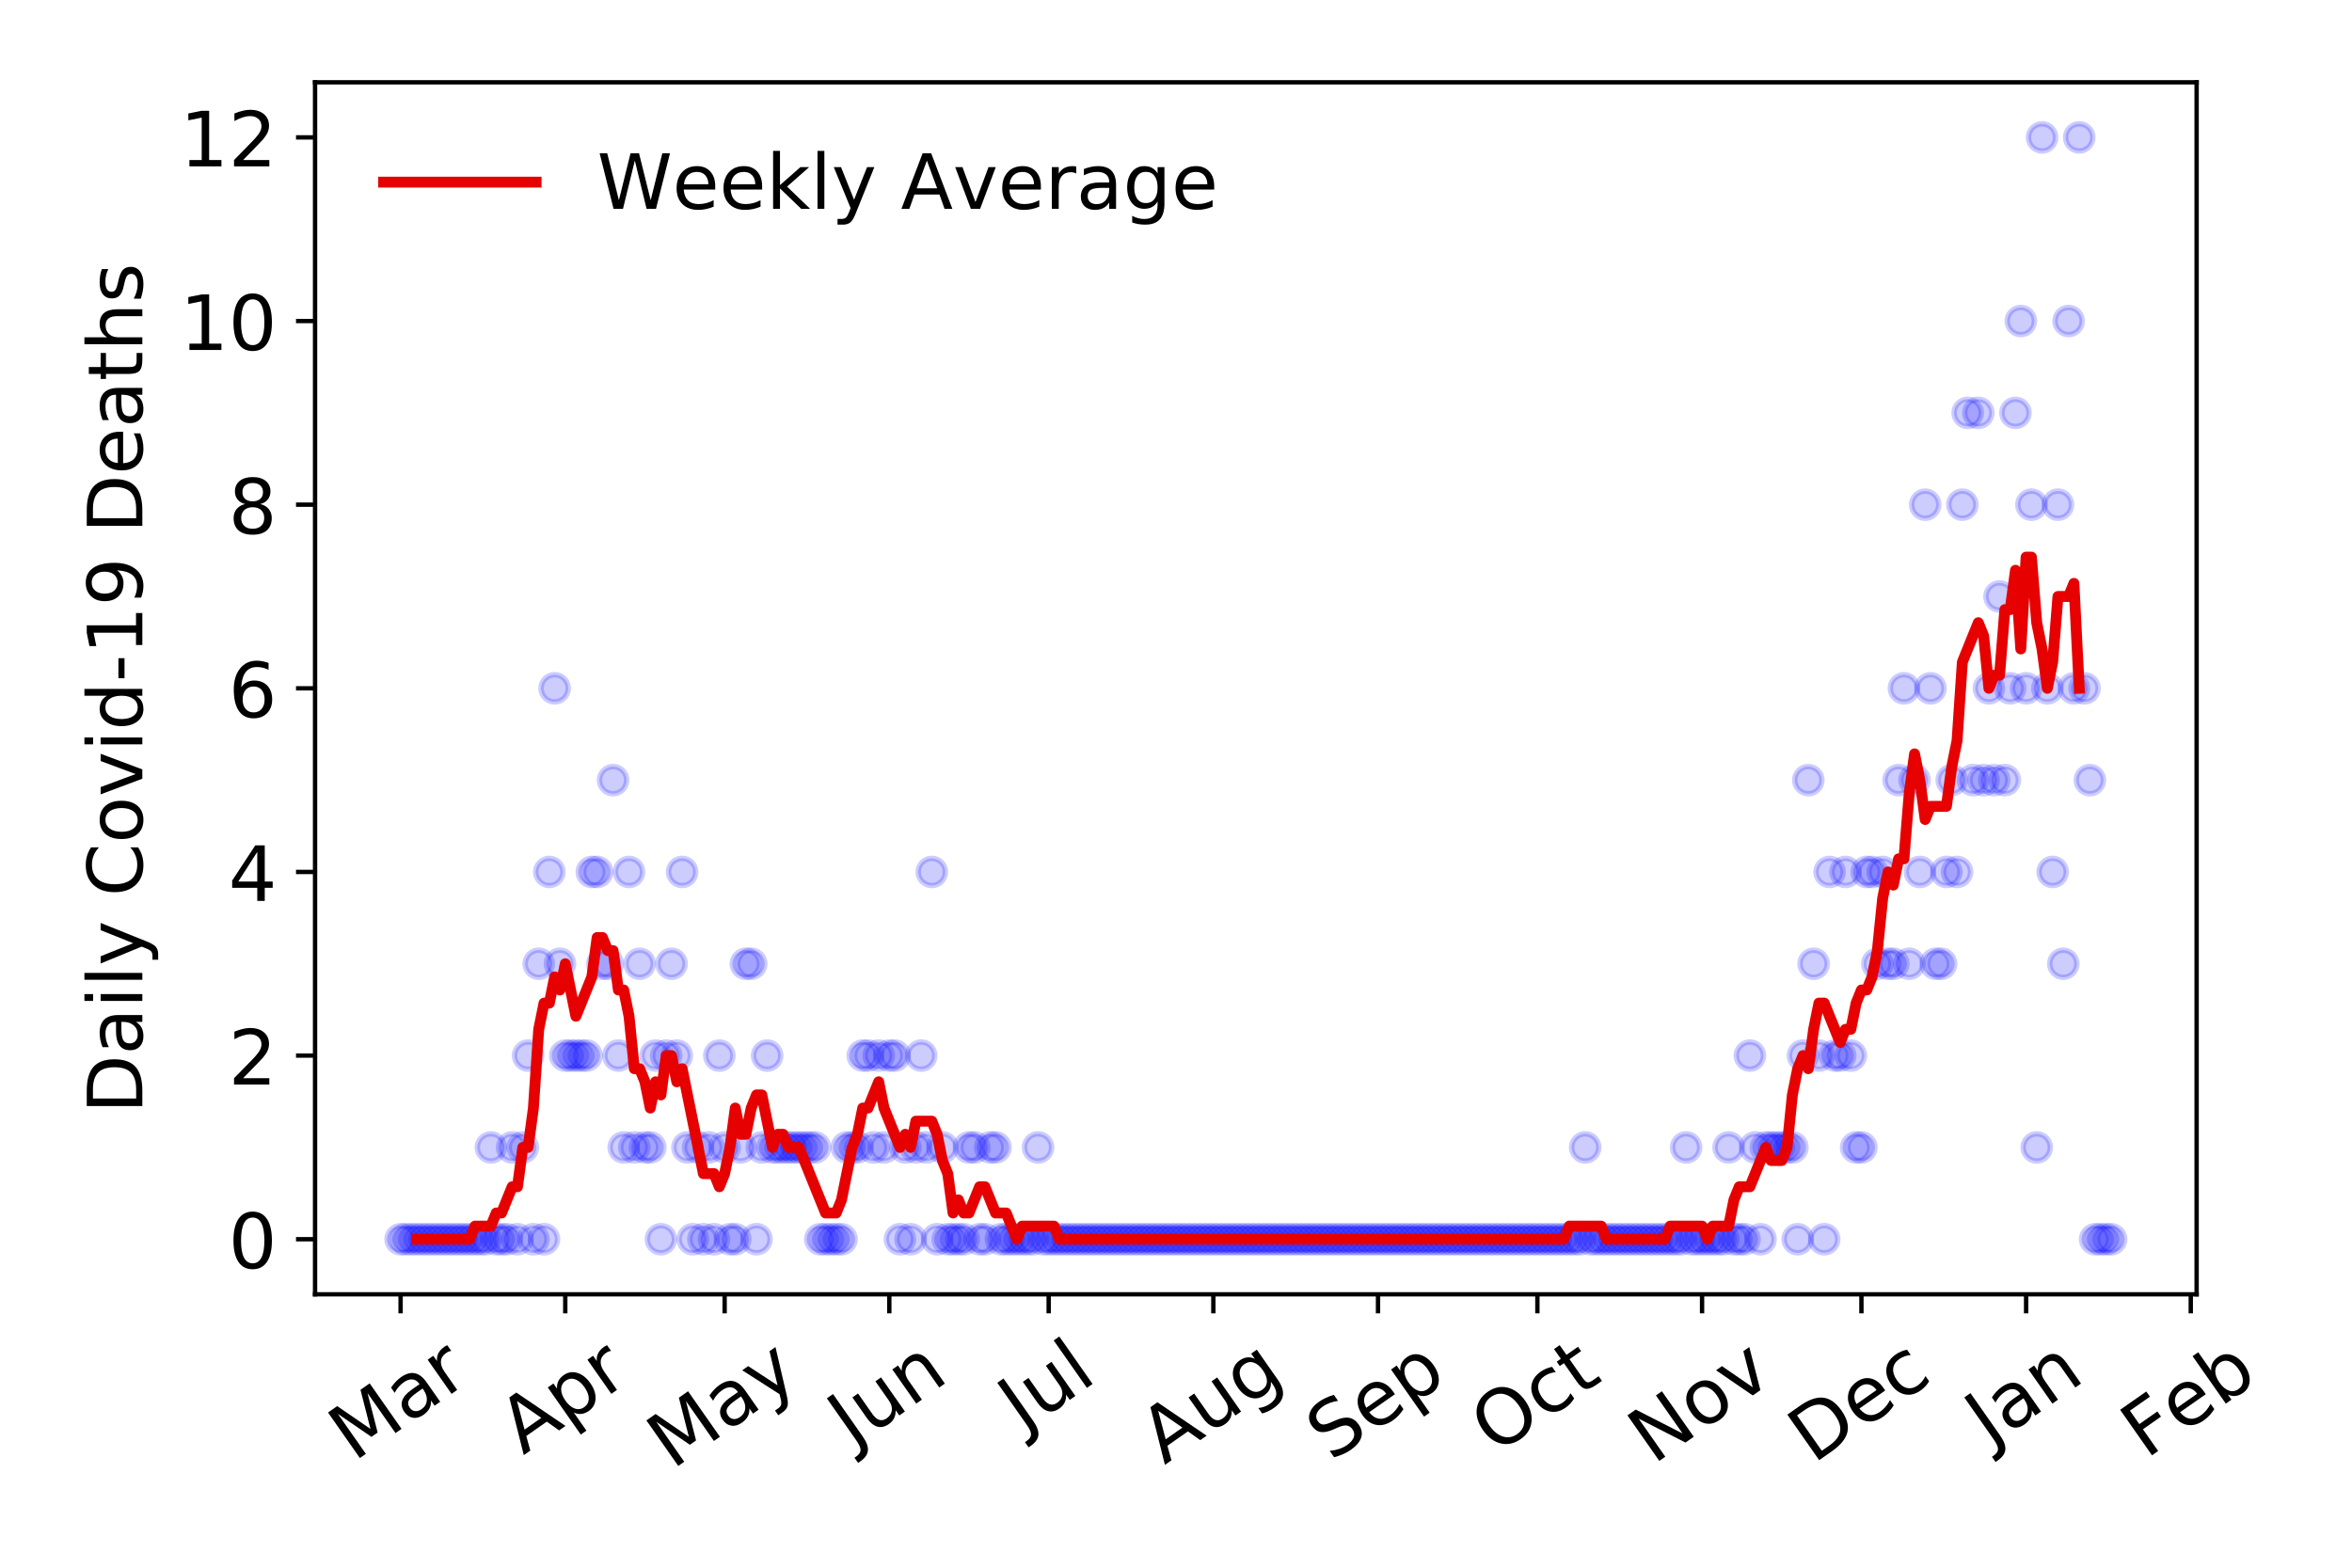 <?xml version="1.0" encoding="utf-8" standalone="no"?>
<!DOCTYPE svg PUBLIC "-//W3C//DTD SVG 1.1//EN"
  "http://www.w3.org/Graphics/SVG/1.1/DTD/svg11.dtd">
<!-- Created with matplotlib (https://matplotlib.org/) -->
<svg height="288pt" version="1.1" viewBox="0 0 432 288" width="432pt" xmlns="http://www.w3.org/2000/svg" xmlns:xlink="http://www.w3.org/1999/xlink">
 <defs>
  <style type="text/css">
*{stroke-linecap:butt;stroke-linejoin:round;}
  </style>
 </defs>
 <g id="figure_1">
  <g id="patch_1">
   <path d="M 0 288 
L 432 288 
L 432 0 
L 0 0 
z
" style="fill:#ffffff;"/>
  </g>
  <g id="axes_1">
   <g id="patch_2">
    <path d="M 57.87 237.778 
L 403.461 237.778 
L 403.461 15.12 
L 57.87 15.12 
z
" style="fill:#ffffff;"/>
   </g>
   <g id="matplotlib.axis_1">
    <g id="xtick_1">
     <g id="line2d_1">
      <defs>
       <path d="M 0 0 
L 0 3.5 
" id="m33d235a71e" style="stroke:#000000;stroke-width:0.8;"/>
      </defs>
      <g>
       <use style="stroke:#000000;stroke-width:0.8;" x="73.579" xlink:href="#m33d235a71e" y="237.778"/>
      </g>
     </g>
     <g id="text_1">
      <!-- Mar -->
      <defs>
       <path d="M 9.812 72.906 
L 24.516 72.906 
L 43.109 23.297 
L 61.812 72.906 
L 76.516 72.906 
L 76.516 0 
L 66.891 0 
L 66.891 64.016 
L 48.094 14.016 
L 38.188 14.016 
L 19.391 64.016 
L 19.391 0 
L 9.812 0 
z
" id="DejaVuSans-77"/>
       <path d="M 34.281 27.484 
Q 23.391 27.484 19.188 25 
Q 14.984 22.516 14.984 16.5 
Q 14.984 11.719 18.141 8.906 
Q 21.297 6.109 26.703 6.109 
Q 34.188 6.109 38.703 11.406 
Q 43.219 16.703 43.219 25.484 
L 43.219 27.484 
z
M 52.203 31.203 
L 52.203 0 
L 43.219 0 
L 43.219 8.297 
Q 40.141 3.328 35.547 0.953 
Q 30.953 -1.422 24.312 -1.422 
Q 15.922 -1.422 10.953 3.297 
Q 6 8.016 6 15.922 
Q 6 25.141 12.172 29.828 
Q 18.359 34.516 30.609 34.516 
L 43.219 34.516 
L 43.219 35.406 
Q 43.219 41.609 39.141 45 
Q 35.062 48.391 27.688 48.391 
Q 23 48.391 18.547 47.266 
Q 14.109 46.141 10.016 43.891 
L 10.016 52.203 
Q 14.938 54.109 19.578 55.047 
Q 24.219 56 28.609 56 
Q 40.484 56 46.344 49.844 
Q 52.203 43.703 52.203 31.203 
z
" id="DejaVuSans-97"/>
       <path d="M 41.109 46.297 
Q 39.594 47.172 37.812 47.578 
Q 36.031 48 33.891 48 
Q 26.266 48 22.188 43.047 
Q 18.109 38.094 18.109 28.812 
L 18.109 0 
L 9.078 0 
L 9.078 54.688 
L 18.109 54.688 
L 18.109 46.188 
Q 20.953 51.172 25.484 53.578 
Q 30.031 56 36.531 56 
Q 37.453 56 38.578 55.875 
Q 39.703 55.766 41.062 55.516 
z
" id="DejaVuSans-114"/>
      </defs>
      <g transform="translate(64.976 268.643)rotate(-35)scale(0.14 -0.14)">
       <use xlink:href="#DejaVuSans-77"/>
       <use x="86.279" xlink:href="#DejaVuSans-97"/>
       <use x="147.559" xlink:href="#DejaVuSans-114"/>
      </g>
     </g>
    </g>
    <g id="xtick_2">
     <g id="line2d_2">
      <g>
       <use style="stroke:#000000;stroke-width:0.8;" x="103.825" xlink:href="#m33d235a71e" y="237.778"/>
      </g>
     </g>
     <g id="text_2">
      <!-- Apr -->
      <defs>
       <path d="M 34.188 63.188 
L 20.797 26.906 
L 47.609 26.906 
z
M 28.609 72.906 
L 39.797 72.906 
L 67.578 0 
L 57.328 0 
L 50.688 18.703 
L 17.828 18.703 
L 11.188 0 
L 0.781 0 
z
" id="DejaVuSans-65"/>
       <path d="M 18.109 8.203 
L 18.109 -20.797 
L 9.078 -20.797 
L 9.078 54.688 
L 18.109 54.688 
L 18.109 46.391 
Q 20.953 51.266 25.266 53.625 
Q 29.594 56 35.594 56 
Q 45.562 56 51.781 48.094 
Q 58.016 40.188 58.016 27.297 
Q 58.016 14.406 51.781 6.484 
Q 45.562 -1.422 35.594 -1.422 
Q 29.594 -1.422 25.266 0.953 
Q 20.953 3.328 18.109 8.203 
z
M 48.688 27.297 
Q 48.688 37.203 44.609 42.844 
Q 40.531 48.484 33.406 48.484 
Q 26.266 48.484 22.188 42.844 
Q 18.109 37.203 18.109 27.297 
Q 18.109 17.391 22.188 11.75 
Q 26.266 6.109 33.406 6.109 
Q 40.531 6.109 44.609 11.75 
Q 48.688 17.391 48.688 27.297 
z
" id="DejaVuSans-112"/>
      </defs>
      <g transform="translate(96.121 267.384)rotate(-35)scale(0.14 -0.14)">
       <use xlink:href="#DejaVuSans-65"/>
       <use x="68.408" xlink:href="#DejaVuSans-112"/>
       <use x="131.885" xlink:href="#DejaVuSans-114"/>
      </g>
     </g>
    </g>
    <g id="xtick_3">
     <g id="line2d_3">
      <g>
       <use style="stroke:#000000;stroke-width:0.8;" x="133.096" xlink:href="#m33d235a71e" y="237.778"/>
      </g>
     </g>
     <g id="text_3">
      <!-- May -->
      <defs>
       <path d="M 32.172 -5.078 
Q 28.375 -14.844 24.75 -17.812 
Q 21.141 -20.797 15.094 -20.797 
L 7.906 -20.797 
L 7.906 -13.281 
L 13.188 -13.281 
Q 16.891 -13.281 18.938 -11.516 
Q 21 -9.766 23.484 -3.219 
L 25.094 0.875 
L 2.984 54.688 
L 12.5 54.688 
L 29.594 11.922 
L 46.688 54.688 
L 56.203 54.688 
z
" id="DejaVuSans-121"/>
      </defs>
      <g transform="translate(123.457 270.094)rotate(-35)scale(0.14 -0.14)">
       <use xlink:href="#DejaVuSans-77"/>
       <use x="86.279" xlink:href="#DejaVuSans-97"/>
       <use x="147.559" xlink:href="#DejaVuSans-121"/>
      </g>
     </g>
    </g>
    <g id="xtick_4">
     <g id="line2d_4">
      <g>
       <use style="stroke:#000000;stroke-width:0.8;" x="163.342" xlink:href="#m33d235a71e" y="237.778"/>
      </g>
     </g>
     <g id="text_4">
      <!-- Jun -->
      <defs>
       <path d="M 9.812 72.906 
L 19.672 72.906 
L 19.672 5.078 
Q 19.672 -8.109 14.672 -14.062 
Q 9.672 -20.016 -1.422 -20.016 
L -5.172 -20.016 
L -5.172 -11.719 
L -2.094 -11.719 
Q 4.438 -11.719 7.125 -8.047 
Q 9.812 -4.391 9.812 5.078 
z
" id="DejaVuSans-74"/>
       <path d="M 8.5 21.578 
L 8.5 54.688 
L 17.484 54.688 
L 17.484 21.922 
Q 17.484 14.156 20.5 10.266 
Q 23.531 6.391 29.594 6.391 
Q 36.859 6.391 41.078 11.031 
Q 45.312 15.672 45.312 23.688 
L 45.312 54.688 
L 54.297 54.688 
L 54.297 0 
L 45.312 0 
L 45.312 8.406 
Q 42.047 3.422 37.719 1 
Q 33.406 -1.422 27.688 -1.422 
Q 18.266 -1.422 13.375 4.438 
Q 8.5 10.297 8.5 21.578 
z
M 31.109 56 
z
" id="DejaVuSans-117"/>
       <path d="M 54.891 33.016 
L 54.891 0 
L 45.906 0 
L 45.906 32.719 
Q 45.906 40.484 42.875 44.328 
Q 39.844 48.188 33.797 48.188 
Q 26.516 48.188 22.312 43.547 
Q 18.109 38.922 18.109 30.906 
L 18.109 0 
L 9.078 0 
L 9.078 54.688 
L 18.109 54.688 
L 18.109 46.188 
Q 21.344 51.125 25.703 53.562 
Q 30.078 56 35.797 56 
Q 45.219 56 50.047 50.172 
Q 54.891 44.344 54.891 33.016 
z
" id="DejaVuSans-110"/>
      </defs>
      <g transform="translate(156.599 266.039)rotate(-35)scale(0.14 -0.14)">
       <use xlink:href="#DejaVuSans-74"/>
       <use x="29.492" xlink:href="#DejaVuSans-117"/>
       <use x="92.871" xlink:href="#DejaVuSans-110"/>
      </g>
     </g>
    </g>
    <g id="xtick_5">
     <g id="line2d_5">
      <g>
       <use style="stroke:#000000;stroke-width:0.8;" x="192.613" xlink:href="#m33d235a71e" y="237.778"/>
      </g>
     </g>
     <g id="text_5">
      <!-- Jul -->
      <defs>
       <path d="M 9.422 75.984 
L 18.406 75.984 
L 18.406 0 
L 9.422 0 
z
" id="DejaVuSans-108"/>
      </defs>
      <g transform="translate(187.911 263.181)rotate(-35)scale(0.14 -0.14)">
       <use xlink:href="#DejaVuSans-74"/>
       <use x="29.492" xlink:href="#DejaVuSans-117"/>
       <use x="92.871" xlink:href="#DejaVuSans-108"/>
      </g>
     </g>
    </g>
    <g id="xtick_6">
     <g id="line2d_6">
      <g>
       <use style="stroke:#000000;stroke-width:0.8;" x="222.86" xlink:href="#m33d235a71e" y="237.778"/>
      </g>
     </g>
     <g id="text_6">
      <!-- Aug -->
      <defs>
       <path d="M 45.406 27.984 
Q 45.406 37.75 41.375 43.109 
Q 37.359 48.484 30.078 48.484 
Q 22.859 48.484 18.828 43.109 
Q 14.797 37.75 14.797 27.984 
Q 14.797 18.266 18.828 12.891 
Q 22.859 7.516 30.078 7.516 
Q 37.359 7.516 41.375 12.891 
Q 45.406 18.266 45.406 27.984 
z
M 54.391 6.781 
Q 54.391 -7.172 48.188 -13.984 
Q 42 -20.797 29.203 -20.797 
Q 24.469 -20.797 20.266 -20.094 
Q 16.062 -19.391 12.109 -17.922 
L 12.109 -9.188 
Q 16.062 -11.328 19.922 -12.344 
Q 23.781 -13.375 27.781 -13.375 
Q 36.625 -13.375 41.016 -8.766 
Q 45.406 -4.156 45.406 5.172 
L 45.406 9.625 
Q 42.625 4.781 38.281 2.391 
Q 33.938 0 27.875 0 
Q 17.828 0 11.672 7.656 
Q 5.516 15.328 5.516 27.984 
Q 5.516 40.672 11.672 48.328 
Q 17.828 56 27.875 56 
Q 33.938 56 38.281 53.609 
Q 42.625 51.219 45.406 46.391 
L 45.406 54.688 
L 54.391 54.688 
z
" id="DejaVuSans-103"/>
      </defs>
      <g transform="translate(213.879 269.172)rotate(-35)scale(0.14 -0.14)">
       <use xlink:href="#DejaVuSans-65"/>
       <use x="68.408" xlink:href="#DejaVuSans-117"/>
       <use x="131.787" xlink:href="#DejaVuSans-103"/>
      </g>
     </g>
    </g>
    <g id="xtick_7">
     <g id="line2d_7">
      <g>
       <use style="stroke:#000000;stroke-width:0.8;" x="253.106" xlink:href="#m33d235a71e" y="237.778"/>
      </g>
     </g>
     <g id="text_7">
      <!-- Sep -->
      <defs>
       <path d="M 53.516 70.516 
L 53.516 60.891 
Q 47.906 63.578 42.922 64.891 
Q 37.938 66.219 33.297 66.219 
Q 25.25 66.219 20.875 63.094 
Q 16.5 59.969 16.5 54.203 
Q 16.5 49.359 19.406 46.891 
Q 22.312 44.438 30.422 42.922 
L 36.375 41.703 
Q 47.406 39.594 52.656 34.297 
Q 57.906 29 57.906 20.125 
Q 57.906 9.516 50.797 4.047 
Q 43.703 -1.422 29.984 -1.422 
Q 24.812 -1.422 18.969 -0.25 
Q 13.141 0.922 6.891 3.219 
L 6.891 13.375 
Q 12.891 10.016 18.656 8.297 
Q 24.422 6.594 29.984 6.594 
Q 38.422 6.594 43.016 9.906 
Q 47.609 13.234 47.609 19.391 
Q 47.609 24.75 44.312 27.781 
Q 41.016 30.812 33.5 32.328 
L 27.484 33.5 
Q 16.453 35.688 11.516 40.375 
Q 6.594 45.062 6.594 53.422 
Q 6.594 63.094 13.406 68.656 
Q 20.219 74.219 32.172 74.219 
Q 37.312 74.219 42.625 73.281 
Q 47.953 72.359 53.516 70.516 
z
" id="DejaVuSans-83"/>
       <path d="M 56.203 29.594 
L 56.203 25.203 
L 14.891 25.203 
Q 15.484 15.922 20.484 11.062 
Q 25.484 6.203 34.422 6.203 
Q 39.594 6.203 44.453 7.469 
Q 49.312 8.734 54.109 11.281 
L 54.109 2.781 
Q 49.266 0.734 44.188 -0.344 
Q 39.109 -1.422 33.891 -1.422 
Q 20.797 -1.422 13.156 6.188 
Q 5.516 13.812 5.516 26.812 
Q 5.516 40.234 12.766 48.109 
Q 20.016 56 32.328 56 
Q 43.359 56 49.781 48.891 
Q 56.203 41.797 56.203 29.594 
z
M 47.219 32.234 
Q 47.125 39.594 43.094 43.984 
Q 39.062 48.391 32.422 48.391 
Q 24.906 48.391 20.391 44.141 
Q 15.875 39.891 15.188 32.172 
z
" id="DejaVuSans-101"/>
      </defs>
      <g transform="translate(244.513 268.629)rotate(-35)scale(0.14 -0.14)">
       <use xlink:href="#DejaVuSans-83"/>
       <use x="63.477" xlink:href="#DejaVuSans-101"/>
       <use x="125" xlink:href="#DejaVuSans-112"/>
      </g>
     </g>
    </g>
    <g id="xtick_8">
     <g id="line2d_8">
      <g>
       <use style="stroke:#000000;stroke-width:0.8;" x="282.377" xlink:href="#m33d235a71e" y="237.778"/>
      </g>
     </g>
     <g id="text_8">
      <!-- Oct -->
      <defs>
       <path d="M 39.406 66.219 
Q 28.656 66.219 22.328 58.203 
Q 16.016 50.203 16.016 36.375 
Q 16.016 22.609 22.328 14.594 
Q 28.656 6.594 39.406 6.594 
Q 50.141 6.594 56.422 14.594 
Q 62.703 22.609 62.703 36.375 
Q 62.703 50.203 56.422 58.203 
Q 50.141 66.219 39.406 66.219 
z
M 39.406 74.219 
Q 54.734 74.219 63.906 63.938 
Q 73.094 53.656 73.094 36.375 
Q 73.094 19.141 63.906 8.859 
Q 54.734 -1.422 39.406 -1.422 
Q 24.031 -1.422 14.812 8.828 
Q 5.609 19.094 5.609 36.375 
Q 5.609 53.656 14.812 63.938 
Q 24.031 74.219 39.406 74.219 
z
" id="DejaVuSans-79"/>
       <path d="M 48.781 52.594 
L 48.781 44.188 
Q 44.969 46.297 41.141 47.344 
Q 37.312 48.391 33.406 48.391 
Q 24.656 48.391 19.812 42.844 
Q 14.984 37.312 14.984 27.297 
Q 14.984 17.281 19.812 11.734 
Q 24.656 6.203 33.406 6.203 
Q 37.312 6.203 41.141 7.25 
Q 44.969 8.297 48.781 10.406 
L 48.781 2.094 
Q 45.016 0.344 40.984 -0.531 
Q 36.969 -1.422 32.422 -1.422 
Q 20.062 -1.422 12.781 6.344 
Q 5.516 14.109 5.516 27.297 
Q 5.516 40.672 12.859 48.328 
Q 20.219 56 33.016 56 
Q 37.156 56 41.109 55.141 
Q 45.062 54.297 48.781 52.594 
z
" id="DejaVuSans-99"/>
       <path d="M 18.312 70.219 
L 18.312 54.688 
L 36.812 54.688 
L 36.812 47.703 
L 18.312 47.703 
L 18.312 18.016 
Q 18.312 11.328 20.141 9.422 
Q 21.969 7.516 27.594 7.516 
L 36.812 7.516 
L 36.812 0 
L 27.594 0 
Q 17.188 0 13.234 3.875 
Q 9.281 7.766 9.281 18.016 
L 9.281 47.703 
L 2.688 47.703 
L 2.688 54.688 
L 9.281 54.688 
L 9.281 70.219 
z
" id="DejaVuSans-116"/>
      </defs>
      <g transform="translate(274.678 267.377)rotate(-35)scale(0.14 -0.14)">
       <use xlink:href="#DejaVuSans-79"/>
       <use x="78.711" xlink:href="#DejaVuSans-99"/>
       <use x="133.691" xlink:href="#DejaVuSans-116"/>
      </g>
     </g>
    </g>
    <g id="xtick_9">
     <g id="line2d_9">
      <g>
       <use style="stroke:#000000;stroke-width:0.8;" x="312.623" xlink:href="#m33d235a71e" y="237.778"/>
      </g>
     </g>
     <g id="text_9">
      <!-- Nov -->
      <defs>
       <path d="M 9.812 72.906 
L 23.094 72.906 
L 55.422 11.922 
L 55.422 72.906 
L 64.984 72.906 
L 64.984 0 
L 51.703 0 
L 19.391 60.984 
L 19.391 0 
L 9.812 0 
z
" id="DejaVuSans-78"/>
       <path d="M 30.609 48.391 
Q 23.391 48.391 19.188 42.75 
Q 14.984 37.109 14.984 27.297 
Q 14.984 17.484 19.156 11.844 
Q 23.344 6.203 30.609 6.203 
Q 37.797 6.203 41.984 11.859 
Q 46.188 17.531 46.188 27.297 
Q 46.188 37.016 41.984 42.703 
Q 37.797 48.391 30.609 48.391 
z
M 30.609 56 
Q 42.328 56 49.016 48.375 
Q 55.719 40.766 55.719 27.297 
Q 55.719 13.875 49.016 6.219 
Q 42.328 -1.422 30.609 -1.422 
Q 18.844 -1.422 12.172 6.219 
Q 5.516 13.875 5.516 27.297 
Q 5.516 40.766 12.172 48.375 
Q 18.844 56 30.609 56 
z
" id="DejaVuSans-111"/>
       <path d="M 2.984 54.688 
L 12.5 54.688 
L 29.594 8.797 
L 46.688 54.688 
L 56.203 54.688 
L 35.688 0 
L 23.484 0 
z
" id="DejaVuSans-118"/>
      </defs>
      <g transform="translate(303.647 269.166)rotate(-35)scale(0.14 -0.14)">
       <use xlink:href="#DejaVuSans-78"/>
       <use x="74.805" xlink:href="#DejaVuSans-111"/>
       <use x="135.986" xlink:href="#DejaVuSans-118"/>
      </g>
     </g>
    </g>
    <g id="xtick_10">
     <g id="line2d_10">
      <g>
       <use style="stroke:#000000;stroke-width:0.8;" x="341.894" xlink:href="#m33d235a71e" y="237.778"/>
      </g>
     </g>
     <g id="text_10">
      <!-- Dec -->
      <defs>
       <path d="M 19.672 64.797 
L 19.672 8.109 
L 31.594 8.109 
Q 46.688 8.109 53.688 14.938 
Q 60.688 21.781 60.688 36.531 
Q 60.688 51.172 53.688 57.984 
Q 46.688 64.797 31.594 64.797 
z
M 9.812 72.906 
L 30.078 72.906 
Q 51.266 72.906 61.172 64.094 
Q 71.094 55.281 71.094 36.531 
Q 71.094 17.672 61.125 8.828 
Q 51.172 0 30.078 0 
L 9.812 0 
z
" id="DejaVuSans-68"/>
      </defs>
      <g transform="translate(333.014 269.032)rotate(-35)scale(0.14 -0.14)">
       <use xlink:href="#DejaVuSans-68"/>
       <use x="77.002" xlink:href="#DejaVuSans-101"/>
       <use x="138.525" xlink:href="#DejaVuSans-99"/>
      </g>
     </g>
    </g>
    <g id="xtick_11">
     <g id="line2d_11">
      <g>
       <use style="stroke:#000000;stroke-width:0.8;" x="372.141" xlink:href="#m33d235a71e" y="237.778"/>
      </g>
     </g>
     <g id="text_11">
      <!-- Jan -->
      <g transform="translate(365.517 265.871)rotate(-35)scale(0.14 -0.14)">
       <use xlink:href="#DejaVuSans-74"/>
       <use x="29.492" xlink:href="#DejaVuSans-97"/>
       <use x="90.771" xlink:href="#DejaVuSans-110"/>
      </g>
     </g>
    </g>
    <g id="xtick_12">
     <g id="line2d_12">
      <g>
       <use style="stroke:#000000;stroke-width:0.8;" x="402.387" xlink:href="#m33d235a71e" y="237.778"/>
      </g>
     </g>
     <g id="text_12">
      <!-- Feb -->
      <defs>
       <path d="M 9.812 72.906 
L 51.703 72.906 
L 51.703 64.594 
L 19.672 64.594 
L 19.672 43.109 
L 48.578 43.109 
L 48.578 34.812 
L 19.672 34.812 
L 19.672 0 
L 9.812 0 
z
" id="DejaVuSans-70"/>
       <path d="M 48.688 27.297 
Q 48.688 37.203 44.609 42.844 
Q 40.531 48.484 33.406 48.484 
Q 26.266 48.484 22.188 42.844 
Q 18.109 37.203 18.109 27.297 
Q 18.109 17.391 22.188 11.75 
Q 26.266 6.109 33.406 6.109 
Q 40.531 6.109 44.609 11.75 
Q 48.688 17.391 48.688 27.297 
z
M 18.109 46.391 
Q 20.953 51.266 25.266 53.625 
Q 29.594 56 35.594 56 
Q 45.562 56 51.781 48.094 
Q 58.016 40.188 58.016 27.297 
Q 58.016 14.406 51.781 6.484 
Q 45.562 -1.422 35.594 -1.422 
Q 29.594 -1.422 25.266 0.953 
Q 20.953 3.328 18.109 8.203 
L 18.109 0 
L 9.078 0 
L 9.078 75.984 
L 18.109 75.984 
z
" id="DejaVuSans-98"/>
      </defs>
      <g transform="translate(394.141 268.143)rotate(-35)scale(0.14 -0.14)">
       <use xlink:href="#DejaVuSans-70"/>
       <use x="57.441" xlink:href="#DejaVuSans-101"/>
       <use x="118.965" xlink:href="#DejaVuSans-98"/>
      </g>
     </g>
    </g>
   </g>
   <g id="matplotlib.axis_2">
    <g id="ytick_1">
     <g id="line2d_13">
      <defs>
       <path d="M 0 0 
L -3.5 0 
" id="m8dc4da802e" style="stroke:#000000;stroke-width:0.8;"/>
      </defs>
      <g>
       <use style="stroke:#000000;stroke-width:0.8;" x="57.87" xlink:href="#m8dc4da802e" y="227.657"/>
      </g>
     </g>
     <g id="text_13">
      <!-- 0 -->
      <defs>
       <path d="M 31.781 66.406 
Q 24.172 66.406 20.328 58.906 
Q 16.5 51.422 16.5 36.375 
Q 16.5 21.391 20.328 13.891 
Q 24.172 6.391 31.781 6.391 
Q 39.453 6.391 43.281 13.891 
Q 47.125 21.391 47.125 36.375 
Q 47.125 51.422 43.281 58.906 
Q 39.453 66.406 31.781 66.406 
z
M 31.781 74.219 
Q 44.047 74.219 50.516 64.516 
Q 56.984 54.828 56.984 36.375 
Q 56.984 17.969 50.516 8.266 
Q 44.047 -1.422 31.781 -1.422 
Q 19.531 -1.422 13.062 8.266 
Q 6.594 17.969 6.594 36.375 
Q 6.594 54.828 13.062 64.516 
Q 19.531 74.219 31.781 74.219 
z
" id="DejaVuSans-48"/>
      </defs>
      <g transform="translate(41.962 232.976)scale(0.14 -0.14)">
       <use xlink:href="#DejaVuSans-48"/>
      </g>
     </g>
    </g>
    <g id="ytick_2">
     <g id="line2d_14">
      <g>
       <use style="stroke:#000000;stroke-width:0.8;" x="57.87" xlink:href="#m8dc4da802e" y="193.921"/>
      </g>
     </g>
     <g id="text_14">
      <!-- 2 -->
      <defs>
       <path d="M 19.188 8.297 
L 53.609 8.297 
L 53.609 0 
L 7.328 0 
L 7.328 8.297 
Q 12.938 14.109 22.625 23.891 
Q 32.328 33.688 34.812 36.531 
Q 39.547 41.844 41.422 45.531 
Q 43.312 49.219 43.312 52.781 
Q 43.312 58.594 39.234 62.25 
Q 35.156 65.922 28.609 65.922 
Q 23.969 65.922 18.812 64.312 
Q 13.672 62.703 7.812 59.422 
L 7.812 69.391 
Q 13.766 71.781 18.938 73 
Q 24.125 74.219 28.422 74.219 
Q 39.75 74.219 46.484 68.547 
Q 53.219 62.891 53.219 53.422 
Q 53.219 48.922 51.531 44.891 
Q 49.859 40.875 45.406 35.406 
Q 44.188 33.984 37.641 27.219 
Q 31.109 20.453 19.188 8.297 
z
" id="DejaVuSans-50"/>
      </defs>
      <g transform="translate(41.962 199.24)scale(0.14 -0.14)">
       <use xlink:href="#DejaVuSans-50"/>
      </g>
     </g>
    </g>
    <g id="ytick_3">
     <g id="line2d_15">
      <g>
       <use style="stroke:#000000;stroke-width:0.8;" x="57.87" xlink:href="#m8dc4da802e" y="160.185"/>
      </g>
     </g>
     <g id="text_15">
      <!-- 4 -->
      <defs>
       <path d="M 37.797 64.312 
L 12.891 25.391 
L 37.797 25.391 
z
M 35.203 72.906 
L 47.609 72.906 
L 47.609 25.391 
L 58.016 25.391 
L 58.016 17.188 
L 47.609 17.188 
L 47.609 0 
L 37.797 0 
L 37.797 17.188 
L 4.891 17.188 
L 4.891 26.703 
z
" id="DejaVuSans-52"/>
      </defs>
      <g transform="translate(41.962 165.504)scale(0.14 -0.14)">
       <use xlink:href="#DejaVuSans-52"/>
      </g>
     </g>
    </g>
    <g id="ytick_4">
     <g id="line2d_16">
      <g>
       <use style="stroke:#000000;stroke-width:0.8;" x="57.87" xlink:href="#m8dc4da802e" y="126.449"/>
      </g>
     </g>
     <g id="text_16">
      <!-- 6 -->
      <defs>
       <path d="M 33.016 40.375 
Q 26.375 40.375 22.484 35.828 
Q 18.609 31.297 18.609 23.391 
Q 18.609 15.531 22.484 10.953 
Q 26.375 6.391 33.016 6.391 
Q 39.656 6.391 43.531 10.953 
Q 47.406 15.531 47.406 23.391 
Q 47.406 31.297 43.531 35.828 
Q 39.656 40.375 33.016 40.375 
z
M 52.594 71.297 
L 52.594 62.312 
Q 48.875 64.062 45.094 64.984 
Q 41.312 65.922 37.594 65.922 
Q 27.828 65.922 22.672 59.328 
Q 17.531 52.734 16.797 39.406 
Q 19.672 43.656 24.016 45.922 
Q 28.375 48.188 33.594 48.188 
Q 44.578 48.188 50.953 41.516 
Q 57.328 34.859 57.328 23.391 
Q 57.328 12.156 50.688 5.359 
Q 44.047 -1.422 33.016 -1.422 
Q 20.359 -1.422 13.672 8.266 
Q 6.984 17.969 6.984 36.375 
Q 6.984 53.656 15.188 63.938 
Q 23.391 74.219 37.203 74.219 
Q 40.922 74.219 44.703 73.484 
Q 48.484 72.75 52.594 71.297 
z
" id="DejaVuSans-54"/>
      </defs>
      <g transform="translate(41.962 131.768)scale(0.14 -0.14)">
       <use xlink:href="#DejaVuSans-54"/>
      </g>
     </g>
    </g>
    <g id="ytick_5">
     <g id="line2d_17">
      <g>
       <use style="stroke:#000000;stroke-width:0.8;" x="57.87" xlink:href="#m8dc4da802e" y="92.713"/>
      </g>
     </g>
     <g id="text_17">
      <!-- 8 -->
      <defs>
       <path d="M 31.781 34.625 
Q 24.75 34.625 20.719 30.859 
Q 16.703 27.094 16.703 20.516 
Q 16.703 13.922 20.719 10.156 
Q 24.75 6.391 31.781 6.391 
Q 38.812 6.391 42.859 10.172 
Q 46.922 13.969 46.922 20.516 
Q 46.922 27.094 42.891 30.859 
Q 38.875 34.625 31.781 34.625 
z
M 21.922 38.812 
Q 15.578 40.375 12.031 44.719 
Q 8.5 49.078 8.5 55.328 
Q 8.5 64.062 14.719 69.141 
Q 20.953 74.219 31.781 74.219 
Q 42.672 74.219 48.875 69.141 
Q 55.078 64.062 55.078 55.328 
Q 55.078 49.078 51.531 44.719 
Q 48 40.375 41.703 38.812 
Q 48.828 37.156 52.797 32.312 
Q 56.781 27.484 56.781 20.516 
Q 56.781 9.906 50.312 4.234 
Q 43.844 -1.422 31.781 -1.422 
Q 19.734 -1.422 13.25 4.234 
Q 6.781 9.906 6.781 20.516 
Q 6.781 27.484 10.781 32.312 
Q 14.797 37.156 21.922 38.812 
z
M 18.312 54.391 
Q 18.312 48.734 21.844 45.562 
Q 25.391 42.391 31.781 42.391 
Q 38.141 42.391 41.719 45.562 
Q 45.312 48.734 45.312 54.391 
Q 45.312 60.062 41.719 63.234 
Q 38.141 66.406 31.781 66.406 
Q 25.391 66.406 21.844 63.234 
Q 18.312 60.062 18.312 54.391 
z
" id="DejaVuSans-56"/>
      </defs>
      <g transform="translate(41.962 98.032)scale(0.14 -0.14)">
       <use xlink:href="#DejaVuSans-56"/>
      </g>
     </g>
    </g>
    <g id="ytick_6">
     <g id="line2d_18">
      <g>
       <use style="stroke:#000000;stroke-width:0.8;" x="57.87" xlink:href="#m8dc4da802e" y="58.977"/>
      </g>
     </g>
     <g id="text_18">
      <!-- 10 -->
      <defs>
       <path d="M 12.406 8.297 
L 28.516 8.297 
L 28.516 63.922 
L 10.984 60.406 
L 10.984 69.391 
L 28.422 72.906 
L 38.281 72.906 
L 38.281 8.297 
L 54.391 8.297 
L 54.391 0 
L 12.406 0 
z
" id="DejaVuSans-49"/>
      </defs>
      <g transform="translate(33.055 64.296)scale(0.14 -0.14)">
       <use xlink:href="#DejaVuSans-49"/>
       <use x="63.623" xlink:href="#DejaVuSans-48"/>
      </g>
     </g>
    </g>
    <g id="ytick_7">
     <g id="line2d_19">
      <g>
       <use style="stroke:#000000;stroke-width:0.8;" x="57.87" xlink:href="#m8dc4da802e" y="25.241"/>
      </g>
     </g>
     <g id="text_19">
      <!-- 12 -->
      <g transform="translate(33.055 30.56)scale(0.14 -0.14)">
       <use xlink:href="#DejaVuSans-49"/>
       <use x="63.623" xlink:href="#DejaVuSans-50"/>
      </g>
     </g>
    </g>
    <g id="text_20">
     <!-- Daily Covid-19 Deaths -->
     <defs>
      <path d="M 9.422 54.688 
L 18.406 54.688 
L 18.406 0 
L 9.422 0 
z
M 9.422 75.984 
L 18.406 75.984 
L 18.406 64.594 
L 9.422 64.594 
z
" id="DejaVuSans-105"/>
      <path id="DejaVuSans-32"/>
      <path d="M 64.406 67.281 
L 64.406 56.891 
Q 59.422 61.531 53.781 63.812 
Q 48.141 66.109 41.797 66.109 
Q 29.297 66.109 22.656 58.469 
Q 16.016 50.828 16.016 36.375 
Q 16.016 21.969 22.656 14.328 
Q 29.297 6.688 41.797 6.688 
Q 48.141 6.688 53.781 8.984 
Q 59.422 11.281 64.406 15.922 
L 64.406 5.609 
Q 59.234 2.094 53.438 0.328 
Q 47.656 -1.422 41.219 -1.422 
Q 24.656 -1.422 15.125 8.703 
Q 5.609 18.844 5.609 36.375 
Q 5.609 53.953 15.125 64.078 
Q 24.656 74.219 41.219 74.219 
Q 47.75 74.219 53.531 72.484 
Q 59.328 70.75 64.406 67.281 
z
" id="DejaVuSans-67"/>
      <path d="M 45.406 46.391 
L 45.406 75.984 
L 54.391 75.984 
L 54.391 0 
L 45.406 0 
L 45.406 8.203 
Q 42.578 3.328 38.25 0.953 
Q 33.938 -1.422 27.875 -1.422 
Q 17.969 -1.422 11.734 6.484 
Q 5.516 14.406 5.516 27.297 
Q 5.516 40.188 11.734 48.094 
Q 17.969 56 27.875 56 
Q 33.938 56 38.25 53.625 
Q 42.578 51.266 45.406 46.391 
z
M 14.797 27.297 
Q 14.797 17.391 18.875 11.75 
Q 22.953 6.109 30.078 6.109 
Q 37.203 6.109 41.297 11.75 
Q 45.406 17.391 45.406 27.297 
Q 45.406 37.203 41.297 42.844 
Q 37.203 48.484 30.078 48.484 
Q 22.953 48.484 18.875 42.844 
Q 14.797 37.203 14.797 27.297 
z
" id="DejaVuSans-100"/>
      <path d="M 4.891 31.391 
L 31.203 31.391 
L 31.203 23.391 
L 4.891 23.391 
z
" id="DejaVuSans-45"/>
      <path d="M 10.984 1.516 
L 10.984 10.5 
Q 14.703 8.734 18.5 7.812 
Q 22.312 6.891 25.984 6.891 
Q 35.75 6.891 40.891 13.453 
Q 46.047 20.016 46.781 33.406 
Q 43.953 29.203 39.594 26.953 
Q 35.25 24.703 29.984 24.703 
Q 19.047 24.703 12.672 31.312 
Q 6.297 37.938 6.297 49.422 
Q 6.297 60.641 12.938 67.422 
Q 19.578 74.219 30.609 74.219 
Q 43.266 74.219 49.922 64.516 
Q 56.594 54.828 56.594 36.375 
Q 56.594 19.141 48.406 8.859 
Q 40.234 -1.422 26.422 -1.422 
Q 22.703 -1.422 18.891 -0.688 
Q 15.094 0.047 10.984 1.516 
z
M 30.609 32.422 
Q 37.25 32.422 41.125 36.953 
Q 45.016 41.5 45.016 49.422 
Q 45.016 57.281 41.125 61.844 
Q 37.25 66.406 30.609 66.406 
Q 23.969 66.406 20.094 61.844 
Q 16.219 57.281 16.219 49.422 
Q 16.219 41.5 20.094 36.953 
Q 23.969 32.422 30.609 32.422 
z
" id="DejaVuSans-57"/>
      <path d="M 54.891 33.016 
L 54.891 0 
L 45.906 0 
L 45.906 32.719 
Q 45.906 40.484 42.875 44.328 
Q 39.844 48.188 33.797 48.188 
Q 26.516 48.188 22.312 43.547 
Q 18.109 38.922 18.109 30.906 
L 18.109 0 
L 9.078 0 
L 9.078 75.984 
L 18.109 75.984 
L 18.109 46.188 
Q 21.344 51.125 25.703 53.562 
Q 30.078 56 35.797 56 
Q 45.219 56 50.047 50.172 
Q 54.891 44.344 54.891 33.016 
z
" id="DejaVuSans-104"/>
      <path d="M 44.281 53.078 
L 44.281 44.578 
Q 40.484 46.531 36.375 47.5 
Q 32.281 48.484 27.875 48.484 
Q 21.188 48.484 17.844 46.438 
Q 14.5 44.391 14.5 40.281 
Q 14.5 37.156 16.891 35.375 
Q 19.281 33.594 26.516 31.984 
L 29.594 31.297 
Q 39.156 29.25 43.188 25.516 
Q 47.219 21.781 47.219 15.094 
Q 47.219 7.469 41.188 3.016 
Q 35.156 -1.422 24.609 -1.422 
Q 20.219 -1.422 15.453 -0.562 
Q 10.688 0.297 5.422 2 
L 5.422 11.281 
Q 10.406 8.688 15.234 7.391 
Q 20.062 6.109 24.812 6.109 
Q 31.156 6.109 34.562 8.281 
Q 37.984 10.453 37.984 14.406 
Q 37.984 18.062 35.516 20.016 
Q 33.062 21.969 24.703 23.781 
L 21.578 24.516 
Q 13.234 26.266 9.516 29.906 
Q 5.812 33.547 5.812 39.891 
Q 5.812 47.609 11.281 51.797 
Q 16.75 56 26.812 56 
Q 31.781 56 36.172 55.266 
Q 40.578 54.547 44.281 53.078 
z
" id="DejaVuSans-115"/>
     </defs>
     <g transform="translate(26.143 204.56)rotate(-90)scale(0.14 -0.14)">
      <use xlink:href="#DejaVuSans-68"/>
      <use x="77.002" xlink:href="#DejaVuSans-97"/>
      <use x="138.281" xlink:href="#DejaVuSans-105"/>
      <use x="166.064" xlink:href="#DejaVuSans-108"/>
      <use x="193.848" xlink:href="#DejaVuSans-121"/>
      <use x="253.027" xlink:href="#DejaVuSans-32"/>
      <use x="284.814" xlink:href="#DejaVuSans-67"/>
      <use x="354.639" xlink:href="#DejaVuSans-111"/>
      <use x="415.82" xlink:href="#DejaVuSans-118"/>
      <use x="475" xlink:href="#DejaVuSans-105"/>
      <use x="502.783" xlink:href="#DejaVuSans-100"/>
      <use x="566.26" xlink:href="#DejaVuSans-45"/>
      <use x="602.344" xlink:href="#DejaVuSans-49"/>
      <use x="665.967" xlink:href="#DejaVuSans-57"/>
      <use x="729.59" xlink:href="#DejaVuSans-32"/>
      <use x="761.377" xlink:href="#DejaVuSans-68"/>
      <use x="838.379" xlink:href="#DejaVuSans-101"/>
      <use x="899.902" xlink:href="#DejaVuSans-97"/>
      <use x="961.182" xlink:href="#DejaVuSans-116"/>
      <use x="1000.391" xlink:href="#DejaVuSans-104"/>
      <use x="1063.77" xlink:href="#DejaVuSans-115"/>
     </g>
    </g>
   </g>
   <g id="line2d_20">
    <defs>
     <path d="M 0 2.5 
C 0.663 2.5 1.299 2.237 1.768 1.768 
C 2.237 1.299 2.5 0.663 2.5 0 
C 2.5 -0.663 2.237 -1.299 1.768 -1.768 
C 1.299 -2.237 0.663 -2.5 0 -2.5 
C -0.663 -2.5 -1.299 -2.237 -1.768 -1.768 
C -2.237 -1.299 -2.5 -0.663 -2.5 0 
C -2.5 0.663 -2.237 1.299 -1.768 1.768 
C -1.299 2.237 -0.663 2.5 0 2.5 
z
" id="mce1f35d39d" style="stroke:#0000ff;stroke-opacity:0.2;"/>
    </defs>
    <g clip-path="url(#pe2f7f55f8d)">
     <use style="fill:#0000ff;fill-opacity:0.2;stroke:#0000ff;stroke-opacity:0.2;" x="73.579" xlink:href="#mce1f35d39d" y="227.657"/>
     <use style="fill:#0000ff;fill-opacity:0.2;stroke:#0000ff;stroke-opacity:0.2;" x="74.554" xlink:href="#mce1f35d39d" y="227.657"/>
     <use style="fill:#0000ff;fill-opacity:0.2;stroke:#0000ff;stroke-opacity:0.2;" x="75.53" xlink:href="#mce1f35d39d" y="227.657"/>
     <use style="fill:#0000ff;fill-opacity:0.2;stroke:#0000ff;stroke-opacity:0.2;" x="76.506" xlink:href="#mce1f35d39d" y="227.657"/>
     <use style="fill:#0000ff;fill-opacity:0.2;stroke:#0000ff;stroke-opacity:0.2;" x="77.481" xlink:href="#mce1f35d39d" y="227.657"/>
     <use style="fill:#0000ff;fill-opacity:0.2;stroke:#0000ff;stroke-opacity:0.2;" x="78.457" xlink:href="#mce1f35d39d" y="227.657"/>
     <use style="fill:#0000ff;fill-opacity:0.2;stroke:#0000ff;stroke-opacity:0.2;" x="79.433" xlink:href="#mce1f35d39d" y="227.657"/>
     <use style="fill:#0000ff;fill-opacity:0.2;stroke:#0000ff;stroke-opacity:0.2;" x="80.409" xlink:href="#mce1f35d39d" y="227.657"/>
     <use style="fill:#0000ff;fill-opacity:0.2;stroke:#0000ff;stroke-opacity:0.2;" x="81.384" xlink:href="#mce1f35d39d" y="227.657"/>
     <use style="fill:#0000ff;fill-opacity:0.2;stroke:#0000ff;stroke-opacity:0.2;" x="82.36" xlink:href="#mce1f35d39d" y="227.657"/>
     <use style="fill:#0000ff;fill-opacity:0.2;stroke:#0000ff;stroke-opacity:0.2;" x="83.336" xlink:href="#mce1f35d39d" y="227.657"/>
     <use style="fill:#0000ff;fill-opacity:0.2;stroke:#0000ff;stroke-opacity:0.2;" x="84.311" xlink:href="#mce1f35d39d" y="227.657"/>
     <use style="fill:#0000ff;fill-opacity:0.2;stroke:#0000ff;stroke-opacity:0.2;" x="85.287" xlink:href="#mce1f35d39d" y="227.657"/>
     <use style="fill:#0000ff;fill-opacity:0.2;stroke:#0000ff;stroke-opacity:0.2;" x="86.263" xlink:href="#mce1f35d39d" y="227.657"/>
     <use style="fill:#0000ff;fill-opacity:0.2;stroke:#0000ff;stroke-opacity:0.2;" x="87.238" xlink:href="#mce1f35d39d" y="227.657"/>
     <use style="fill:#0000ff;fill-opacity:0.2;stroke:#0000ff;stroke-opacity:0.2;" x="88.214" xlink:href="#mce1f35d39d" y="227.657"/>
     <use style="fill:#0000ff;fill-opacity:0.2;stroke:#0000ff;stroke-opacity:0.2;" x="89.19" xlink:href="#mce1f35d39d" y="227.657"/>
     <use style="fill:#0000ff;fill-opacity:0.2;stroke:#0000ff;stroke-opacity:0.2;" x="90.165" xlink:href="#mce1f35d39d" y="210.789"/>
     <use style="fill:#0000ff;fill-opacity:0.2;stroke:#0000ff;stroke-opacity:0.2;" x="91.141" xlink:href="#mce1f35d39d" y="227.657"/>
     <use style="fill:#0000ff;fill-opacity:0.2;stroke:#0000ff;stroke-opacity:0.2;" x="92.117" xlink:href="#mce1f35d39d" y="227.657"/>
     <use style="fill:#0000ff;fill-opacity:0.2;stroke:#0000ff;stroke-opacity:0.2;" x="93.093" xlink:href="#mce1f35d39d" y="227.657"/>
     <use style="fill:#0000ff;fill-opacity:0.2;stroke:#0000ff;stroke-opacity:0.2;" x="94.068" xlink:href="#mce1f35d39d" y="210.789"/>
     <use style="fill:#0000ff;fill-opacity:0.2;stroke:#0000ff;stroke-opacity:0.2;" x="95.044" xlink:href="#mce1f35d39d" y="227.657"/>
     <use style="fill:#0000ff;fill-opacity:0.2;stroke:#0000ff;stroke-opacity:0.2;" x="96.02" xlink:href="#mce1f35d39d" y="210.789"/>
     <use style="fill:#0000ff;fill-opacity:0.2;stroke:#0000ff;stroke-opacity:0.2;" x="96.995" xlink:href="#mce1f35d39d" y="193.921"/>
     <use style="fill:#0000ff;fill-opacity:0.2;stroke:#0000ff;stroke-opacity:0.2;" x="97.971" xlink:href="#mce1f35d39d" y="227.657"/>
     <use style="fill:#0000ff;fill-opacity:0.2;stroke:#0000ff;stroke-opacity:0.2;" x="98.947" xlink:href="#mce1f35d39d" y="177.053"/>
     <use style="fill:#0000ff;fill-opacity:0.2;stroke:#0000ff;stroke-opacity:0.2;" x="99.922" xlink:href="#mce1f35d39d" y="227.657"/>
     <use style="fill:#0000ff;fill-opacity:0.2;stroke:#0000ff;stroke-opacity:0.2;" x="100.898" xlink:href="#mce1f35d39d" y="160.185"/>
     <use style="fill:#0000ff;fill-opacity:0.2;stroke:#0000ff;stroke-opacity:0.2;" x="101.874" xlink:href="#mce1f35d39d" y="126.449"/>
     <use style="fill:#0000ff;fill-opacity:0.2;stroke:#0000ff;stroke-opacity:0.2;" x="102.849" xlink:href="#mce1f35d39d" y="177.053"/>
     <use style="fill:#0000ff;fill-opacity:0.2;stroke:#0000ff;stroke-opacity:0.2;" x="103.825" xlink:href="#mce1f35d39d" y="193.921"/>
     <use style="fill:#0000ff;fill-opacity:0.2;stroke:#0000ff;stroke-opacity:0.2;" x="104.801" xlink:href="#mce1f35d39d" y="193.921"/>
     <use style="fill:#0000ff;fill-opacity:0.2;stroke:#0000ff;stroke-opacity:0.2;" x="105.777" xlink:href="#mce1f35d39d" y="193.921"/>
     <use style="fill:#0000ff;fill-opacity:0.2;stroke:#0000ff;stroke-opacity:0.2;" x="106.752" xlink:href="#mce1f35d39d" y="193.921"/>
     <use style="fill:#0000ff;fill-opacity:0.2;stroke:#0000ff;stroke-opacity:0.2;" x="107.728" xlink:href="#mce1f35d39d" y="193.921"/>
     <use style="fill:#0000ff;fill-opacity:0.2;stroke:#0000ff;stroke-opacity:0.2;" x="108.704" xlink:href="#mce1f35d39d" y="160.185"/>
     <use style="fill:#0000ff;fill-opacity:0.2;stroke:#0000ff;stroke-opacity:0.2;" x="109.679" xlink:href="#mce1f35d39d" y="160.185"/>
     <use style="fill:#0000ff;fill-opacity:0.2;stroke:#0000ff;stroke-opacity:0.2;" x="110.655" xlink:href="#mce1f35d39d" y="177.053"/>
     <use style="fill:#0000ff;fill-opacity:0.2;stroke:#0000ff;stroke-opacity:0.2;" x="111.631" xlink:href="#mce1f35d39d" y="177.053"/>
     <use style="fill:#0000ff;fill-opacity:0.2;stroke:#0000ff;stroke-opacity:0.2;" x="112.606" xlink:href="#mce1f35d39d" y="143.317"/>
     <use style="fill:#0000ff;fill-opacity:0.2;stroke:#0000ff;stroke-opacity:0.2;" x="113.582" xlink:href="#mce1f35d39d" y="193.921"/>
     <use style="fill:#0000ff;fill-opacity:0.2;stroke:#0000ff;stroke-opacity:0.2;" x="114.558" xlink:href="#mce1f35d39d" y="210.789"/>
     <use style="fill:#0000ff;fill-opacity:0.2;stroke:#0000ff;stroke-opacity:0.2;" x="115.533" xlink:href="#mce1f35d39d" y="160.185"/>
     <use style="fill:#0000ff;fill-opacity:0.2;stroke:#0000ff;stroke-opacity:0.2;" x="116.509" xlink:href="#mce1f35d39d" y="210.789"/>
     <use style="fill:#0000ff;fill-opacity:0.2;stroke:#0000ff;stroke-opacity:0.2;" x="117.485" xlink:href="#mce1f35d39d" y="177.053"/>
     <use style="fill:#0000ff;fill-opacity:0.2;stroke:#0000ff;stroke-opacity:0.2;" x="118.461" xlink:href="#mce1f35d39d" y="210.789"/>
     <use style="fill:#0000ff;fill-opacity:0.2;stroke:#0000ff;stroke-opacity:0.2;" x="119.436" xlink:href="#mce1f35d39d" y="210.789"/>
     <use style="fill:#0000ff;fill-opacity:0.2;stroke:#0000ff;stroke-opacity:0.2;" x="120.412" xlink:href="#mce1f35d39d" y="193.921"/>
     <use style="fill:#0000ff;fill-opacity:0.2;stroke:#0000ff;stroke-opacity:0.2;" x="121.388" xlink:href="#mce1f35d39d" y="227.657"/>
     <use style="fill:#0000ff;fill-opacity:0.2;stroke:#0000ff;stroke-opacity:0.2;" x="122.363" xlink:href="#mce1f35d39d" y="193.921"/>
     <use style="fill:#0000ff;fill-opacity:0.2;stroke:#0000ff;stroke-opacity:0.2;" x="123.339" xlink:href="#mce1f35d39d" y="177.053"/>
     <use style="fill:#0000ff;fill-opacity:0.2;stroke:#0000ff;stroke-opacity:0.2;" x="124.315" xlink:href="#mce1f35d39d" y="193.921"/>
     <use style="fill:#0000ff;fill-opacity:0.2;stroke:#0000ff;stroke-opacity:0.2;" x="125.29" xlink:href="#mce1f35d39d" y="160.185"/>
     <use style="fill:#0000ff;fill-opacity:0.2;stroke:#0000ff;stroke-opacity:0.2;" x="126.266" xlink:href="#mce1f35d39d" y="210.789"/>
     <use style="fill:#0000ff;fill-opacity:0.2;stroke:#0000ff;stroke-opacity:0.2;" x="127.242" xlink:href="#mce1f35d39d" y="227.657"/>
     <use style="fill:#0000ff;fill-opacity:0.2;stroke:#0000ff;stroke-opacity:0.2;" x="128.217" xlink:href="#mce1f35d39d" y="210.789"/>
     <use style="fill:#0000ff;fill-opacity:0.2;stroke:#0000ff;stroke-opacity:0.2;" x="129.193" xlink:href="#mce1f35d39d" y="227.657"/>
     <use style="fill:#0000ff;fill-opacity:0.2;stroke:#0000ff;stroke-opacity:0.2;" x="130.169" xlink:href="#mce1f35d39d" y="210.789"/>
     <use style="fill:#0000ff;fill-opacity:0.2;stroke:#0000ff;stroke-opacity:0.2;" x="131.145" xlink:href="#mce1f35d39d" y="227.657"/>
     <use style="fill:#0000ff;fill-opacity:0.2;stroke:#0000ff;stroke-opacity:0.2;" x="132.12" xlink:href="#mce1f35d39d" y="193.921"/>
     <use style="fill:#0000ff;fill-opacity:0.2;stroke:#0000ff;stroke-opacity:0.2;" x="133.096" xlink:href="#mce1f35d39d" y="210.789"/>
     <use style="fill:#0000ff;fill-opacity:0.2;stroke:#0000ff;stroke-opacity:0.2;" x="134.072" xlink:href="#mce1f35d39d" y="227.657"/>
     <use style="fill:#0000ff;fill-opacity:0.2;stroke:#0000ff;stroke-opacity:0.2;" x="135.047" xlink:href="#mce1f35d39d" y="227.657"/>
     <use style="fill:#0000ff;fill-opacity:0.2;stroke:#0000ff;stroke-opacity:0.2;" x="136.023" xlink:href="#mce1f35d39d" y="210.789"/>
     <use style="fill:#0000ff;fill-opacity:0.2;stroke:#0000ff;stroke-opacity:0.2;" x="136.999" xlink:href="#mce1f35d39d" y="177.053"/>
     <use style="fill:#0000ff;fill-opacity:0.2;stroke:#0000ff;stroke-opacity:0.2;" x="137.974" xlink:href="#mce1f35d39d" y="177.053"/>
     <use style="fill:#0000ff;fill-opacity:0.2;stroke:#0000ff;stroke-opacity:0.2;" x="138.95" xlink:href="#mce1f35d39d" y="227.657"/>
     <use style="fill:#0000ff;fill-opacity:0.2;stroke:#0000ff;stroke-opacity:0.2;" x="139.926" xlink:href="#mce1f35d39d" y="210.789"/>
     <use style="fill:#0000ff;fill-opacity:0.2;stroke:#0000ff;stroke-opacity:0.2;" x="140.901" xlink:href="#mce1f35d39d" y="193.921"/>
     <use style="fill:#0000ff;fill-opacity:0.2;stroke:#0000ff;stroke-opacity:0.2;" x="141.877" xlink:href="#mce1f35d39d" y="210.789"/>
     <use style="fill:#0000ff;fill-opacity:0.2;stroke:#0000ff;stroke-opacity:0.2;" x="142.853" xlink:href="#mce1f35d39d" y="210.789"/>
     <use style="fill:#0000ff;fill-opacity:0.2;stroke:#0000ff;stroke-opacity:0.2;" x="143.829" xlink:href="#mce1f35d39d" y="210.789"/>
     <use style="fill:#0000ff;fill-opacity:0.2;stroke:#0000ff;stroke-opacity:0.2;" x="144.804" xlink:href="#mce1f35d39d" y="210.789"/>
     <use style="fill:#0000ff;fill-opacity:0.2;stroke:#0000ff;stroke-opacity:0.2;" x="145.78" xlink:href="#mce1f35d39d" y="210.789"/>
     <use style="fill:#0000ff;fill-opacity:0.2;stroke:#0000ff;stroke-opacity:0.2;" x="146.756" xlink:href="#mce1f35d39d" y="210.789"/>
     <use style="fill:#0000ff;fill-opacity:0.2;stroke:#0000ff;stroke-opacity:0.2;" x="147.731" xlink:href="#mce1f35d39d" y="210.789"/>
     <use style="fill:#0000ff;fill-opacity:0.2;stroke:#0000ff;stroke-opacity:0.2;" x="148.707" xlink:href="#mce1f35d39d" y="210.789"/>
     <use style="fill:#0000ff;fill-opacity:0.2;stroke:#0000ff;stroke-opacity:0.2;" x="149.683" xlink:href="#mce1f35d39d" y="210.789"/>
     <use style="fill:#0000ff;fill-opacity:0.2;stroke:#0000ff;stroke-opacity:0.2;" x="150.658" xlink:href="#mce1f35d39d" y="227.657"/>
     <use style="fill:#0000ff;fill-opacity:0.2;stroke:#0000ff;stroke-opacity:0.2;" x="151.634" xlink:href="#mce1f35d39d" y="227.657"/>
     <use style="fill:#0000ff;fill-opacity:0.2;stroke:#0000ff;stroke-opacity:0.2;" x="152.61" xlink:href="#mce1f35d39d" y="227.657"/>
     <use style="fill:#0000ff;fill-opacity:0.2;stroke:#0000ff;stroke-opacity:0.2;" x="153.586" xlink:href="#mce1f35d39d" y="227.657"/>
     <use style="fill:#0000ff;fill-opacity:0.2;stroke:#0000ff;stroke-opacity:0.2;" x="154.561" xlink:href="#mce1f35d39d" y="227.657"/>
     <use style="fill:#0000ff;fill-opacity:0.2;stroke:#0000ff;stroke-opacity:0.2;" x="155.537" xlink:href="#mce1f35d39d" y="210.789"/>
     <use style="fill:#0000ff;fill-opacity:0.2;stroke:#0000ff;stroke-opacity:0.2;" x="156.513" xlink:href="#mce1f35d39d" y="210.789"/>
     <use style="fill:#0000ff;fill-opacity:0.2;stroke:#0000ff;stroke-opacity:0.2;" x="157.488" xlink:href="#mce1f35d39d" y="210.789"/>
     <use style="fill:#0000ff;fill-opacity:0.2;stroke:#0000ff;stroke-opacity:0.2;" x="158.464" xlink:href="#mce1f35d39d" y="193.921"/>
     <use style="fill:#0000ff;fill-opacity:0.2;stroke:#0000ff;stroke-opacity:0.2;" x="159.44" xlink:href="#mce1f35d39d" y="193.921"/>
     <use style="fill:#0000ff;fill-opacity:0.2;stroke:#0000ff;stroke-opacity:0.2;" x="160.415" xlink:href="#mce1f35d39d" y="210.789"/>
     <use style="fill:#0000ff;fill-opacity:0.2;stroke:#0000ff;stroke-opacity:0.2;" x="161.391" xlink:href="#mce1f35d39d" y="193.921"/>
     <use style="fill:#0000ff;fill-opacity:0.2;stroke:#0000ff;stroke-opacity:0.2;" x="162.367" xlink:href="#mce1f35d39d" y="210.789"/>
     <use style="fill:#0000ff;fill-opacity:0.2;stroke:#0000ff;stroke-opacity:0.2;" x="163.342" xlink:href="#mce1f35d39d" y="193.921"/>
     <use style="fill:#0000ff;fill-opacity:0.2;stroke:#0000ff;stroke-opacity:0.2;" x="164.318" xlink:href="#mce1f35d39d" y="193.921"/>
     <use style="fill:#0000ff;fill-opacity:0.2;stroke:#0000ff;stroke-opacity:0.2;" x="165.294" xlink:href="#mce1f35d39d" y="227.657"/>
     <use style="fill:#0000ff;fill-opacity:0.2;stroke:#0000ff;stroke-opacity:0.2;" x="166.27" xlink:href="#mce1f35d39d" y="210.789"/>
     <use style="fill:#0000ff;fill-opacity:0.2;stroke:#0000ff;stroke-opacity:0.2;" x="167.245" xlink:href="#mce1f35d39d" y="227.657"/>
     <use style="fill:#0000ff;fill-opacity:0.2;stroke:#0000ff;stroke-opacity:0.2;" x="168.221" xlink:href="#mce1f35d39d" y="210.789"/>
     <use style="fill:#0000ff;fill-opacity:0.2;stroke:#0000ff;stroke-opacity:0.2;" x="169.197" xlink:href="#mce1f35d39d" y="193.921"/>
     <use style="fill:#0000ff;fill-opacity:0.2;stroke:#0000ff;stroke-opacity:0.2;" x="170.172" xlink:href="#mce1f35d39d" y="210.789"/>
     <use style="fill:#0000ff;fill-opacity:0.2;stroke:#0000ff;stroke-opacity:0.2;" x="171.148" xlink:href="#mce1f35d39d" y="160.185"/>
     <use style="fill:#0000ff;fill-opacity:0.2;stroke:#0000ff;stroke-opacity:0.2;" x="172.124" xlink:href="#mce1f35d39d" y="227.657"/>
     <use style="fill:#0000ff;fill-opacity:0.2;stroke:#0000ff;stroke-opacity:0.2;" x="173.099" xlink:href="#mce1f35d39d" y="210.789"/>
     <use style="fill:#0000ff;fill-opacity:0.2;stroke:#0000ff;stroke-opacity:0.2;" x="174.075" xlink:href="#mce1f35d39d" y="227.657"/>
     <use style="fill:#0000ff;fill-opacity:0.2;stroke:#0000ff;stroke-opacity:0.2;" x="175.051" xlink:href="#mce1f35d39d" y="227.657"/>
     <use style="fill:#0000ff;fill-opacity:0.2;stroke:#0000ff;stroke-opacity:0.2;" x="176.026" xlink:href="#mce1f35d39d" y="227.657"/>
     <use style="fill:#0000ff;fill-opacity:0.2;stroke:#0000ff;stroke-opacity:0.2;" x="177.002" xlink:href="#mce1f35d39d" y="227.657"/>
     <use style="fill:#0000ff;fill-opacity:0.2;stroke:#0000ff;stroke-opacity:0.2;" x="177.978" xlink:href="#mce1f35d39d" y="210.789"/>
     <use style="fill:#0000ff;fill-opacity:0.2;stroke:#0000ff;stroke-opacity:0.2;" x="178.954" xlink:href="#mce1f35d39d" y="210.789"/>
     <use style="fill:#0000ff;fill-opacity:0.2;stroke:#0000ff;stroke-opacity:0.2;" x="179.929" xlink:href="#mce1f35d39d" y="227.657"/>
     <use style="fill:#0000ff;fill-opacity:0.2;stroke:#0000ff;stroke-opacity:0.2;" x="180.905" xlink:href="#mce1f35d39d" y="227.657"/>
     <use style="fill:#0000ff;fill-opacity:0.2;stroke:#0000ff;stroke-opacity:0.2;" x="181.881" xlink:href="#mce1f35d39d" y="210.789"/>
     <use style="fill:#0000ff;fill-opacity:0.2;stroke:#0000ff;stroke-opacity:0.2;" x="182.856" xlink:href="#mce1f35d39d" y="210.789"/>
     <use style="fill:#0000ff;fill-opacity:0.2;stroke:#0000ff;stroke-opacity:0.2;" x="183.832" xlink:href="#mce1f35d39d" y="227.657"/>
     <use style="fill:#0000ff;fill-opacity:0.2;stroke:#0000ff;stroke-opacity:0.2;" x="184.808" xlink:href="#mce1f35d39d" y="227.657"/>
     <use style="fill:#0000ff;fill-opacity:0.2;stroke:#0000ff;stroke-opacity:0.2;" x="185.783" xlink:href="#mce1f35d39d" y="227.657"/>
     <use style="fill:#0000ff;fill-opacity:0.2;stroke:#0000ff;stroke-opacity:0.2;" x="186.759" xlink:href="#mce1f35d39d" y="227.657"/>
     <use style="fill:#0000ff;fill-opacity:0.2;stroke:#0000ff;stroke-opacity:0.2;" x="187.735" xlink:href="#mce1f35d39d" y="227.657"/>
     <use style="fill:#0000ff;fill-opacity:0.2;stroke:#0000ff;stroke-opacity:0.2;" x="188.71" xlink:href="#mce1f35d39d" y="227.657"/>
     <use style="fill:#0000ff;fill-opacity:0.2;stroke:#0000ff;stroke-opacity:0.2;" x="189.686" xlink:href="#mce1f35d39d" y="227.657"/>
     <use style="fill:#0000ff;fill-opacity:0.2;stroke:#0000ff;stroke-opacity:0.2;" x="190.662" xlink:href="#mce1f35d39d" y="210.789"/>
     <use style="fill:#0000ff;fill-opacity:0.2;stroke:#0000ff;stroke-opacity:0.2;" x="191.638" xlink:href="#mce1f35d39d" y="227.657"/>
     <use style="fill:#0000ff;fill-opacity:0.2;stroke:#0000ff;stroke-opacity:0.2;" x="192.613" xlink:href="#mce1f35d39d" y="227.657"/>
     <use style="fill:#0000ff;fill-opacity:0.2;stroke:#0000ff;stroke-opacity:0.2;" x="193.589" xlink:href="#mce1f35d39d" y="227.657"/>
     <use style="fill:#0000ff;fill-opacity:0.2;stroke:#0000ff;stroke-opacity:0.2;" x="194.565" xlink:href="#mce1f35d39d" y="227.657"/>
     <use style="fill:#0000ff;fill-opacity:0.2;stroke:#0000ff;stroke-opacity:0.2;" x="195.54" xlink:href="#mce1f35d39d" y="227.657"/>
     <use style="fill:#0000ff;fill-opacity:0.2;stroke:#0000ff;stroke-opacity:0.2;" x="196.516" xlink:href="#mce1f35d39d" y="227.657"/>
     <use style="fill:#0000ff;fill-opacity:0.2;stroke:#0000ff;stroke-opacity:0.2;" x="197.492" xlink:href="#mce1f35d39d" y="227.657"/>
     <use style="fill:#0000ff;fill-opacity:0.2;stroke:#0000ff;stroke-opacity:0.2;" x="198.467" xlink:href="#mce1f35d39d" y="227.657"/>
     <use style="fill:#0000ff;fill-opacity:0.2;stroke:#0000ff;stroke-opacity:0.2;" x="199.443" xlink:href="#mce1f35d39d" y="227.657"/>
     <use style="fill:#0000ff;fill-opacity:0.2;stroke:#0000ff;stroke-opacity:0.2;" x="200.419" xlink:href="#mce1f35d39d" y="227.657"/>
     <use style="fill:#0000ff;fill-opacity:0.2;stroke:#0000ff;stroke-opacity:0.2;" x="201.394" xlink:href="#mce1f35d39d" y="227.657"/>
     <use style="fill:#0000ff;fill-opacity:0.2;stroke:#0000ff;stroke-opacity:0.2;" x="202.37" xlink:href="#mce1f35d39d" y="227.657"/>
     <use style="fill:#0000ff;fill-opacity:0.2;stroke:#0000ff;stroke-opacity:0.2;" x="203.346" xlink:href="#mce1f35d39d" y="227.657"/>
     <use style="fill:#0000ff;fill-opacity:0.2;stroke:#0000ff;stroke-opacity:0.2;" x="204.322" xlink:href="#mce1f35d39d" y="227.657"/>
     <use style="fill:#0000ff;fill-opacity:0.2;stroke:#0000ff;stroke-opacity:0.2;" x="205.297" xlink:href="#mce1f35d39d" y="227.657"/>
     <use style="fill:#0000ff;fill-opacity:0.2;stroke:#0000ff;stroke-opacity:0.2;" x="206.273" xlink:href="#mce1f35d39d" y="227.657"/>
     <use style="fill:#0000ff;fill-opacity:0.2;stroke:#0000ff;stroke-opacity:0.2;" x="207.249" xlink:href="#mce1f35d39d" y="227.657"/>
     <use style="fill:#0000ff;fill-opacity:0.2;stroke:#0000ff;stroke-opacity:0.2;" x="208.224" xlink:href="#mce1f35d39d" y="227.657"/>
     <use style="fill:#0000ff;fill-opacity:0.2;stroke:#0000ff;stroke-opacity:0.2;" x="209.2" xlink:href="#mce1f35d39d" y="227.657"/>
     <use style="fill:#0000ff;fill-opacity:0.2;stroke:#0000ff;stroke-opacity:0.2;" x="210.176" xlink:href="#mce1f35d39d" y="227.657"/>
     <use style="fill:#0000ff;fill-opacity:0.2;stroke:#0000ff;stroke-opacity:0.2;" x="211.151" xlink:href="#mce1f35d39d" y="227.657"/>
     <use style="fill:#0000ff;fill-opacity:0.2;stroke:#0000ff;stroke-opacity:0.2;" x="212.127" xlink:href="#mce1f35d39d" y="227.657"/>
     <use style="fill:#0000ff;fill-opacity:0.2;stroke:#0000ff;stroke-opacity:0.2;" x="213.103" xlink:href="#mce1f35d39d" y="227.657"/>
     <use style="fill:#0000ff;fill-opacity:0.2;stroke:#0000ff;stroke-opacity:0.2;" x="214.078" xlink:href="#mce1f35d39d" y="227.657"/>
     <use style="fill:#0000ff;fill-opacity:0.2;stroke:#0000ff;stroke-opacity:0.2;" x="215.054" xlink:href="#mce1f35d39d" y="227.657"/>
     <use style="fill:#0000ff;fill-opacity:0.2;stroke:#0000ff;stroke-opacity:0.2;" x="216.03" xlink:href="#mce1f35d39d" y="227.657"/>
     <use style="fill:#0000ff;fill-opacity:0.2;stroke:#0000ff;stroke-opacity:0.2;" x="217.006" xlink:href="#mce1f35d39d" y="227.657"/>
     <use style="fill:#0000ff;fill-opacity:0.2;stroke:#0000ff;stroke-opacity:0.2;" x="217.981" xlink:href="#mce1f35d39d" y="227.657"/>
     <use style="fill:#0000ff;fill-opacity:0.2;stroke:#0000ff;stroke-opacity:0.2;" x="218.957" xlink:href="#mce1f35d39d" y="227.657"/>
     <use style="fill:#0000ff;fill-opacity:0.2;stroke:#0000ff;stroke-opacity:0.2;" x="219.933" xlink:href="#mce1f35d39d" y="227.657"/>
     <use style="fill:#0000ff;fill-opacity:0.2;stroke:#0000ff;stroke-opacity:0.2;" x="220.908" xlink:href="#mce1f35d39d" y="227.657"/>
     <use style="fill:#0000ff;fill-opacity:0.2;stroke:#0000ff;stroke-opacity:0.2;" x="221.884" xlink:href="#mce1f35d39d" y="227.657"/>
     <use style="fill:#0000ff;fill-opacity:0.2;stroke:#0000ff;stroke-opacity:0.2;" x="222.86" xlink:href="#mce1f35d39d" y="227.657"/>
     <use style="fill:#0000ff;fill-opacity:0.2;stroke:#0000ff;stroke-opacity:0.2;" x="223.835" xlink:href="#mce1f35d39d" y="227.657"/>
     <use style="fill:#0000ff;fill-opacity:0.2;stroke:#0000ff;stroke-opacity:0.2;" x="224.811" xlink:href="#mce1f35d39d" y="227.657"/>
     <use style="fill:#0000ff;fill-opacity:0.2;stroke:#0000ff;stroke-opacity:0.2;" x="225.787" xlink:href="#mce1f35d39d" y="227.657"/>
     <use style="fill:#0000ff;fill-opacity:0.2;stroke:#0000ff;stroke-opacity:0.2;" x="226.762" xlink:href="#mce1f35d39d" y="227.657"/>
     <use style="fill:#0000ff;fill-opacity:0.2;stroke:#0000ff;stroke-opacity:0.2;" x="227.738" xlink:href="#mce1f35d39d" y="227.657"/>
     <use style="fill:#0000ff;fill-opacity:0.2;stroke:#0000ff;stroke-opacity:0.2;" x="228.714" xlink:href="#mce1f35d39d" y="227.657"/>
     <use style="fill:#0000ff;fill-opacity:0.2;stroke:#0000ff;stroke-opacity:0.2;" x="229.69" xlink:href="#mce1f35d39d" y="227.657"/>
     <use style="fill:#0000ff;fill-opacity:0.2;stroke:#0000ff;stroke-opacity:0.2;" x="230.665" xlink:href="#mce1f35d39d" y="227.657"/>
     <use style="fill:#0000ff;fill-opacity:0.2;stroke:#0000ff;stroke-opacity:0.2;" x="231.641" xlink:href="#mce1f35d39d" y="227.657"/>
     <use style="fill:#0000ff;fill-opacity:0.2;stroke:#0000ff;stroke-opacity:0.2;" x="232.617" xlink:href="#mce1f35d39d" y="227.657"/>
     <use style="fill:#0000ff;fill-opacity:0.2;stroke:#0000ff;stroke-opacity:0.2;" x="233.592" xlink:href="#mce1f35d39d" y="227.657"/>
     <use style="fill:#0000ff;fill-opacity:0.2;stroke:#0000ff;stroke-opacity:0.2;" x="234.568" xlink:href="#mce1f35d39d" y="227.657"/>
     <use style="fill:#0000ff;fill-opacity:0.2;stroke:#0000ff;stroke-opacity:0.2;" x="235.544" xlink:href="#mce1f35d39d" y="227.657"/>
     <use style="fill:#0000ff;fill-opacity:0.2;stroke:#0000ff;stroke-opacity:0.2;" x="236.519" xlink:href="#mce1f35d39d" y="227.657"/>
     <use style="fill:#0000ff;fill-opacity:0.2;stroke:#0000ff;stroke-opacity:0.2;" x="237.495" xlink:href="#mce1f35d39d" y="227.657"/>
     <use style="fill:#0000ff;fill-opacity:0.2;stroke:#0000ff;stroke-opacity:0.2;" x="238.471" xlink:href="#mce1f35d39d" y="227.657"/>
     <use style="fill:#0000ff;fill-opacity:0.2;stroke:#0000ff;stroke-opacity:0.2;" x="239.447" xlink:href="#mce1f35d39d" y="227.657"/>
     <use style="fill:#0000ff;fill-opacity:0.2;stroke:#0000ff;stroke-opacity:0.2;" x="240.422" xlink:href="#mce1f35d39d" y="227.657"/>
     <use style="fill:#0000ff;fill-opacity:0.2;stroke:#0000ff;stroke-opacity:0.2;" x="241.398" xlink:href="#mce1f35d39d" y="227.657"/>
     <use style="fill:#0000ff;fill-opacity:0.2;stroke:#0000ff;stroke-opacity:0.2;" x="242.374" xlink:href="#mce1f35d39d" y="227.657"/>
     <use style="fill:#0000ff;fill-opacity:0.2;stroke:#0000ff;stroke-opacity:0.2;" x="243.349" xlink:href="#mce1f35d39d" y="227.657"/>
     <use style="fill:#0000ff;fill-opacity:0.2;stroke:#0000ff;stroke-opacity:0.2;" x="244.325" xlink:href="#mce1f35d39d" y="227.657"/>
     <use style="fill:#0000ff;fill-opacity:0.2;stroke:#0000ff;stroke-opacity:0.2;" x="245.301" xlink:href="#mce1f35d39d" y="227.657"/>
     <use style="fill:#0000ff;fill-opacity:0.2;stroke:#0000ff;stroke-opacity:0.2;" x="246.276" xlink:href="#mce1f35d39d" y="227.657"/>
     <use style="fill:#0000ff;fill-opacity:0.2;stroke:#0000ff;stroke-opacity:0.2;" x="247.252" xlink:href="#mce1f35d39d" y="227.657"/>
     <use style="fill:#0000ff;fill-opacity:0.2;stroke:#0000ff;stroke-opacity:0.2;" x="248.228" xlink:href="#mce1f35d39d" y="227.657"/>
     <use style="fill:#0000ff;fill-opacity:0.2;stroke:#0000ff;stroke-opacity:0.2;" x="249.203" xlink:href="#mce1f35d39d" y="227.657"/>
     <use style="fill:#0000ff;fill-opacity:0.2;stroke:#0000ff;stroke-opacity:0.2;" x="250.179" xlink:href="#mce1f35d39d" y="227.657"/>
     <use style="fill:#0000ff;fill-opacity:0.2;stroke:#0000ff;stroke-opacity:0.2;" x="251.155" xlink:href="#mce1f35d39d" y="227.657"/>
     <use style="fill:#0000ff;fill-opacity:0.2;stroke:#0000ff;stroke-opacity:0.2;" x="252.131" xlink:href="#mce1f35d39d" y="227.657"/>
     <use style="fill:#0000ff;fill-opacity:0.2;stroke:#0000ff;stroke-opacity:0.2;" x="253.106" xlink:href="#mce1f35d39d" y="227.657"/>
     <use style="fill:#0000ff;fill-opacity:0.2;stroke:#0000ff;stroke-opacity:0.2;" x="254.082" xlink:href="#mce1f35d39d" y="227.657"/>
     <use style="fill:#0000ff;fill-opacity:0.2;stroke:#0000ff;stroke-opacity:0.2;" x="255.058" xlink:href="#mce1f35d39d" y="227.657"/>
     <use style="fill:#0000ff;fill-opacity:0.2;stroke:#0000ff;stroke-opacity:0.2;" x="256.033" xlink:href="#mce1f35d39d" y="227.657"/>
     <use style="fill:#0000ff;fill-opacity:0.2;stroke:#0000ff;stroke-opacity:0.2;" x="257.009" xlink:href="#mce1f35d39d" y="227.657"/>
     <use style="fill:#0000ff;fill-opacity:0.2;stroke:#0000ff;stroke-opacity:0.2;" x="257.985" xlink:href="#mce1f35d39d" y="227.657"/>
     <use style="fill:#0000ff;fill-opacity:0.2;stroke:#0000ff;stroke-opacity:0.2;" x="258.96" xlink:href="#mce1f35d39d" y="227.657"/>
     <use style="fill:#0000ff;fill-opacity:0.2;stroke:#0000ff;stroke-opacity:0.2;" x="259.936" xlink:href="#mce1f35d39d" y="227.657"/>
     <use style="fill:#0000ff;fill-opacity:0.2;stroke:#0000ff;stroke-opacity:0.2;" x="260.912" xlink:href="#mce1f35d39d" y="227.657"/>
     <use style="fill:#0000ff;fill-opacity:0.2;stroke:#0000ff;stroke-opacity:0.2;" x="261.887" xlink:href="#mce1f35d39d" y="227.657"/>
     <use style="fill:#0000ff;fill-opacity:0.2;stroke:#0000ff;stroke-opacity:0.2;" x="262.863" xlink:href="#mce1f35d39d" y="227.657"/>
     <use style="fill:#0000ff;fill-opacity:0.2;stroke:#0000ff;stroke-opacity:0.2;" x="263.839" xlink:href="#mce1f35d39d" y="227.657"/>
     <use style="fill:#0000ff;fill-opacity:0.2;stroke:#0000ff;stroke-opacity:0.2;" x="264.815" xlink:href="#mce1f35d39d" y="227.657"/>
     <use style="fill:#0000ff;fill-opacity:0.2;stroke:#0000ff;stroke-opacity:0.2;" x="265.79" xlink:href="#mce1f35d39d" y="227.657"/>
     <use style="fill:#0000ff;fill-opacity:0.2;stroke:#0000ff;stroke-opacity:0.2;" x="266.766" xlink:href="#mce1f35d39d" y="227.657"/>
     <use style="fill:#0000ff;fill-opacity:0.2;stroke:#0000ff;stroke-opacity:0.2;" x="267.742" xlink:href="#mce1f35d39d" y="227.657"/>
     <use style="fill:#0000ff;fill-opacity:0.2;stroke:#0000ff;stroke-opacity:0.2;" x="268.717" xlink:href="#mce1f35d39d" y="227.657"/>
     <use style="fill:#0000ff;fill-opacity:0.2;stroke:#0000ff;stroke-opacity:0.2;" x="269.693" xlink:href="#mce1f35d39d" y="227.657"/>
     <use style="fill:#0000ff;fill-opacity:0.2;stroke:#0000ff;stroke-opacity:0.2;" x="270.669" xlink:href="#mce1f35d39d" y="227.657"/>
     <use style="fill:#0000ff;fill-opacity:0.2;stroke:#0000ff;stroke-opacity:0.2;" x="271.644" xlink:href="#mce1f35d39d" y="227.657"/>
     <use style="fill:#0000ff;fill-opacity:0.2;stroke:#0000ff;stroke-opacity:0.2;" x="272.62" xlink:href="#mce1f35d39d" y="227.657"/>
     <use style="fill:#0000ff;fill-opacity:0.2;stroke:#0000ff;stroke-opacity:0.2;" x="273.596" xlink:href="#mce1f35d39d" y="227.657"/>
     <use style="fill:#0000ff;fill-opacity:0.2;stroke:#0000ff;stroke-opacity:0.2;" x="274.571" xlink:href="#mce1f35d39d" y="227.657"/>
     <use style="fill:#0000ff;fill-opacity:0.2;stroke:#0000ff;stroke-opacity:0.2;" x="275.547" xlink:href="#mce1f35d39d" y="227.657"/>
     <use style="fill:#0000ff;fill-opacity:0.2;stroke:#0000ff;stroke-opacity:0.2;" x="276.523" xlink:href="#mce1f35d39d" y="227.657"/>
     <use style="fill:#0000ff;fill-opacity:0.2;stroke:#0000ff;stroke-opacity:0.2;" x="277.499" xlink:href="#mce1f35d39d" y="227.657"/>
     <use style="fill:#0000ff;fill-opacity:0.2;stroke:#0000ff;stroke-opacity:0.2;" x="278.474" xlink:href="#mce1f35d39d" y="227.657"/>
     <use style="fill:#0000ff;fill-opacity:0.2;stroke:#0000ff;stroke-opacity:0.2;" x="279.45" xlink:href="#mce1f35d39d" y="227.657"/>
     <use style="fill:#0000ff;fill-opacity:0.2;stroke:#0000ff;stroke-opacity:0.2;" x="280.426" xlink:href="#mce1f35d39d" y="227.657"/>
     <use style="fill:#0000ff;fill-opacity:0.2;stroke:#0000ff;stroke-opacity:0.2;" x="281.401" xlink:href="#mce1f35d39d" y="227.657"/>
     <use style="fill:#0000ff;fill-opacity:0.2;stroke:#0000ff;stroke-opacity:0.2;" x="282.377" xlink:href="#mce1f35d39d" y="227.657"/>
     <use style="fill:#0000ff;fill-opacity:0.2;stroke:#0000ff;stroke-opacity:0.2;" x="283.353" xlink:href="#mce1f35d39d" y="227.657"/>
     <use style="fill:#0000ff;fill-opacity:0.2;stroke:#0000ff;stroke-opacity:0.2;" x="284.328" xlink:href="#mce1f35d39d" y="227.657"/>
     <use style="fill:#0000ff;fill-opacity:0.2;stroke:#0000ff;stroke-opacity:0.2;" x="285.304" xlink:href="#mce1f35d39d" y="227.657"/>
     <use style="fill:#0000ff;fill-opacity:0.2;stroke:#0000ff;stroke-opacity:0.2;" x="286.28" xlink:href="#mce1f35d39d" y="227.657"/>
     <use style="fill:#0000ff;fill-opacity:0.2;stroke:#0000ff;stroke-opacity:0.2;" x="287.255" xlink:href="#mce1f35d39d" y="227.657"/>
     <use style="fill:#0000ff;fill-opacity:0.2;stroke:#0000ff;stroke-opacity:0.2;" x="288.231" xlink:href="#mce1f35d39d" y="227.657"/>
     <use style="fill:#0000ff;fill-opacity:0.2;stroke:#0000ff;stroke-opacity:0.2;" x="289.207" xlink:href="#mce1f35d39d" y="227.657"/>
     <use style="fill:#0000ff;fill-opacity:0.2;stroke:#0000ff;stroke-opacity:0.2;" x="290.183" xlink:href="#mce1f35d39d" y="227.657"/>
     <use style="fill:#0000ff;fill-opacity:0.2;stroke:#0000ff;stroke-opacity:0.2;" x="291.158" xlink:href="#mce1f35d39d" y="210.789"/>
     <use style="fill:#0000ff;fill-opacity:0.2;stroke:#0000ff;stroke-opacity:0.2;" x="292.134" xlink:href="#mce1f35d39d" y="227.657"/>
     <use style="fill:#0000ff;fill-opacity:0.2;stroke:#0000ff;stroke-opacity:0.2;" x="293.11" xlink:href="#mce1f35d39d" y="227.657"/>
     <use style="fill:#0000ff;fill-opacity:0.2;stroke:#0000ff;stroke-opacity:0.2;" x="294.085" xlink:href="#mce1f35d39d" y="227.657"/>
     <use style="fill:#0000ff;fill-opacity:0.2;stroke:#0000ff;stroke-opacity:0.2;" x="295.061" xlink:href="#mce1f35d39d" y="227.657"/>
     <use style="fill:#0000ff;fill-opacity:0.2;stroke:#0000ff;stroke-opacity:0.2;" x="296.037" xlink:href="#mce1f35d39d" y="227.657"/>
     <use style="fill:#0000ff;fill-opacity:0.2;stroke:#0000ff;stroke-opacity:0.2;" x="297.012" xlink:href="#mce1f35d39d" y="227.657"/>
     <use style="fill:#0000ff;fill-opacity:0.2;stroke:#0000ff;stroke-opacity:0.2;" x="297.988" xlink:href="#mce1f35d39d" y="227.657"/>
     <use style="fill:#0000ff;fill-opacity:0.2;stroke:#0000ff;stroke-opacity:0.2;" x="298.964" xlink:href="#mce1f35d39d" y="227.657"/>
     <use style="fill:#0000ff;fill-opacity:0.2;stroke:#0000ff;stroke-opacity:0.2;" x="299.939" xlink:href="#mce1f35d39d" y="227.657"/>
     <use style="fill:#0000ff;fill-opacity:0.2;stroke:#0000ff;stroke-opacity:0.2;" x="300.915" xlink:href="#mce1f35d39d" y="227.657"/>
     <use style="fill:#0000ff;fill-opacity:0.2;stroke:#0000ff;stroke-opacity:0.2;" x="301.891" xlink:href="#mce1f35d39d" y="227.657"/>
     <use style="fill:#0000ff;fill-opacity:0.2;stroke:#0000ff;stroke-opacity:0.2;" x="302.867" xlink:href="#mce1f35d39d" y="227.657"/>
     <use style="fill:#0000ff;fill-opacity:0.2;stroke:#0000ff;stroke-opacity:0.2;" x="303.842" xlink:href="#mce1f35d39d" y="227.657"/>
     <use style="fill:#0000ff;fill-opacity:0.2;stroke:#0000ff;stroke-opacity:0.2;" x="304.818" xlink:href="#mce1f35d39d" y="227.657"/>
     <use style="fill:#0000ff;fill-opacity:0.2;stroke:#0000ff;stroke-opacity:0.2;" x="305.794" xlink:href="#mce1f35d39d" y="227.657"/>
     <use style="fill:#0000ff;fill-opacity:0.2;stroke:#0000ff;stroke-opacity:0.2;" x="306.769" xlink:href="#mce1f35d39d" y="227.657"/>
     <use style="fill:#0000ff;fill-opacity:0.2;stroke:#0000ff;stroke-opacity:0.2;" x="307.745" xlink:href="#mce1f35d39d" y="227.657"/>
     <use style="fill:#0000ff;fill-opacity:0.2;stroke:#0000ff;stroke-opacity:0.2;" x="308.721" xlink:href="#mce1f35d39d" y="227.657"/>
     <use style="fill:#0000ff;fill-opacity:0.2;stroke:#0000ff;stroke-opacity:0.2;" x="309.696" xlink:href="#mce1f35d39d" y="210.789"/>
     <use style="fill:#0000ff;fill-opacity:0.2;stroke:#0000ff;stroke-opacity:0.2;" x="310.672" xlink:href="#mce1f35d39d" y="227.657"/>
     <use style="fill:#0000ff;fill-opacity:0.2;stroke:#0000ff;stroke-opacity:0.2;" x="311.648" xlink:href="#mce1f35d39d" y="227.657"/>
     <use style="fill:#0000ff;fill-opacity:0.2;stroke:#0000ff;stroke-opacity:0.2;" x="312.623" xlink:href="#mce1f35d39d" y="227.657"/>
     <use style="fill:#0000ff;fill-opacity:0.2;stroke:#0000ff;stroke-opacity:0.2;" x="313.599" xlink:href="#mce1f35d39d" y="227.657"/>
     <use style="fill:#0000ff;fill-opacity:0.2;stroke:#0000ff;stroke-opacity:0.2;" x="314.575" xlink:href="#mce1f35d39d" y="227.657"/>
     <use style="fill:#0000ff;fill-opacity:0.2;stroke:#0000ff;stroke-opacity:0.2;" x="315.551" xlink:href="#mce1f35d39d" y="227.657"/>
     <use style="fill:#0000ff;fill-opacity:0.2;stroke:#0000ff;stroke-opacity:0.2;" x="316.526" xlink:href="#mce1f35d39d" y="227.657"/>
     <use style="fill:#0000ff;fill-opacity:0.2;stroke:#0000ff;stroke-opacity:0.2;" x="317.502" xlink:href="#mce1f35d39d" y="210.789"/>
     <use style="fill:#0000ff;fill-opacity:0.2;stroke:#0000ff;stroke-opacity:0.2;" x="318.478" xlink:href="#mce1f35d39d" y="227.657"/>
     <use style="fill:#0000ff;fill-opacity:0.2;stroke:#0000ff;stroke-opacity:0.2;" x="319.453" xlink:href="#mce1f35d39d" y="227.657"/>
     <use style="fill:#0000ff;fill-opacity:0.2;stroke:#0000ff;stroke-opacity:0.2;" x="320.429" xlink:href="#mce1f35d39d" y="227.657"/>
     <use style="fill:#0000ff;fill-opacity:0.2;stroke:#0000ff;stroke-opacity:0.2;" x="321.405" xlink:href="#mce1f35d39d" y="193.921"/>
     <use style="fill:#0000ff;fill-opacity:0.2;stroke:#0000ff;stroke-opacity:0.2;" x="322.38" xlink:href="#mce1f35d39d" y="210.789"/>
     <use style="fill:#0000ff;fill-opacity:0.2;stroke:#0000ff;stroke-opacity:0.2;" x="323.356" xlink:href="#mce1f35d39d" y="227.657"/>
     <use style="fill:#0000ff;fill-opacity:0.2;stroke:#0000ff;stroke-opacity:0.2;" x="324.332" xlink:href="#mce1f35d39d" y="210.789"/>
     <use style="fill:#0000ff;fill-opacity:0.2;stroke:#0000ff;stroke-opacity:0.2;" x="325.308" xlink:href="#mce1f35d39d" y="210.789"/>
     <use style="fill:#0000ff;fill-opacity:0.2;stroke:#0000ff;stroke-opacity:0.2;" x="326.283" xlink:href="#mce1f35d39d" y="210.789"/>
     <use style="fill:#0000ff;fill-opacity:0.2;stroke:#0000ff;stroke-opacity:0.2;" x="327.259" xlink:href="#mce1f35d39d" y="210.789"/>
     <use style="fill:#0000ff;fill-opacity:0.2;stroke:#0000ff;stroke-opacity:0.2;" x="328.235" xlink:href="#mce1f35d39d" y="210.789"/>
     <use style="fill:#0000ff;fill-opacity:0.2;stroke:#0000ff;stroke-opacity:0.2;" x="329.21" xlink:href="#mce1f35d39d" y="210.789"/>
     <use style="fill:#0000ff;fill-opacity:0.2;stroke:#0000ff;stroke-opacity:0.2;" x="330.186" xlink:href="#mce1f35d39d" y="227.657"/>
     <use style="fill:#0000ff;fill-opacity:0.2;stroke:#0000ff;stroke-opacity:0.2;" x="331.162" xlink:href="#mce1f35d39d" y="193.921"/>
     <use style="fill:#0000ff;fill-opacity:0.2;stroke:#0000ff;stroke-opacity:0.2;" x="332.137" xlink:href="#mce1f35d39d" y="143.317"/>
     <use style="fill:#0000ff;fill-opacity:0.2;stroke:#0000ff;stroke-opacity:0.2;" x="333.113" xlink:href="#mce1f35d39d" y="177.053"/>
     <use style="fill:#0000ff;fill-opacity:0.2;stroke:#0000ff;stroke-opacity:0.2;" x="334.089" xlink:href="#mce1f35d39d" y="193.921"/>
     <use style="fill:#0000ff;fill-opacity:0.2;stroke:#0000ff;stroke-opacity:0.2;" x="335.064" xlink:href="#mce1f35d39d" y="227.657"/>
     <use style="fill:#0000ff;fill-opacity:0.2;stroke:#0000ff;stroke-opacity:0.2;" x="336.04" xlink:href="#mce1f35d39d" y="160.185"/>
     <use style="fill:#0000ff;fill-opacity:0.2;stroke:#0000ff;stroke-opacity:0.2;" x="337.016" xlink:href="#mce1f35d39d" y="193.921"/>
     <use style="fill:#0000ff;fill-opacity:0.2;stroke:#0000ff;stroke-opacity:0.2;" x="337.992" xlink:href="#mce1f35d39d" y="193.921"/>
     <use style="fill:#0000ff;fill-opacity:0.2;stroke:#0000ff;stroke-opacity:0.2;" x="338.967" xlink:href="#mce1f35d39d" y="160.185"/>
     <use style="fill:#0000ff;fill-opacity:0.2;stroke:#0000ff;stroke-opacity:0.2;" x="339.943" xlink:href="#mce1f35d39d" y="193.921"/>
     <use style="fill:#0000ff;fill-opacity:0.2;stroke:#0000ff;stroke-opacity:0.2;" x="340.919" xlink:href="#mce1f35d39d" y="210.789"/>
     <use style="fill:#0000ff;fill-opacity:0.2;stroke:#0000ff;stroke-opacity:0.2;" x="341.894" xlink:href="#mce1f35d39d" y="210.789"/>
     <use style="fill:#0000ff;fill-opacity:0.2;stroke:#0000ff;stroke-opacity:0.2;" x="342.87" xlink:href="#mce1f35d39d" y="160.185"/>
     <use style="fill:#0000ff;fill-opacity:0.2;stroke:#0000ff;stroke-opacity:0.2;" x="343.846" xlink:href="#mce1f35d39d" y="160.185"/>
     <use style="fill:#0000ff;fill-opacity:0.2;stroke:#0000ff;stroke-opacity:0.2;" x="344.821" xlink:href="#mce1f35d39d" y="177.053"/>
     <use style="fill:#0000ff;fill-opacity:0.2;stroke:#0000ff;stroke-opacity:0.2;" x="345.797" xlink:href="#mce1f35d39d" y="160.185"/>
     <use style="fill:#0000ff;fill-opacity:0.2;stroke:#0000ff;stroke-opacity:0.2;" x="346.773" xlink:href="#mce1f35d39d" y="177.053"/>
     <use style="fill:#0000ff;fill-opacity:0.2;stroke:#0000ff;stroke-opacity:0.2;" x="347.748" xlink:href="#mce1f35d39d" y="177.053"/>
     <use style="fill:#0000ff;fill-opacity:0.2;stroke:#0000ff;stroke-opacity:0.2;" x="348.724" xlink:href="#mce1f35d39d" y="143.317"/>
     <use style="fill:#0000ff;fill-opacity:0.2;stroke:#0000ff;stroke-opacity:0.2;" x="349.7" xlink:href="#mce1f35d39d" y="126.449"/>
     <use style="fill:#0000ff;fill-opacity:0.2;stroke:#0000ff;stroke-opacity:0.2;" x="350.676" xlink:href="#mce1f35d39d" y="177.053"/>
     <use style="fill:#0000ff;fill-opacity:0.2;stroke:#0000ff;stroke-opacity:0.2;" x="351.651" xlink:href="#mce1f35d39d" y="143.317"/>
     <use style="fill:#0000ff;fill-opacity:0.2;stroke:#0000ff;stroke-opacity:0.2;" x="352.627" xlink:href="#mce1f35d39d" y="160.185"/>
     <use style="fill:#0000ff;fill-opacity:0.2;stroke:#0000ff;stroke-opacity:0.2;" x="353.603" xlink:href="#mce1f35d39d" y="92.713"/>
     <use style="fill:#0000ff;fill-opacity:0.2;stroke:#0000ff;stroke-opacity:0.2;" x="354.578" xlink:href="#mce1f35d39d" y="126.449"/>
     <use style="fill:#0000ff;fill-opacity:0.2;stroke:#0000ff;stroke-opacity:0.2;" x="355.554" xlink:href="#mce1f35d39d" y="177.053"/>
     <use style="fill:#0000ff;fill-opacity:0.2;stroke:#0000ff;stroke-opacity:0.2;" x="356.53" xlink:href="#mce1f35d39d" y="177.053"/>
     <use style="fill:#0000ff;fill-opacity:0.2;stroke:#0000ff;stroke-opacity:0.2;" x="357.505" xlink:href="#mce1f35d39d" y="160.185"/>
     <use style="fill:#0000ff;fill-opacity:0.2;stroke:#0000ff;stroke-opacity:0.2;" x="358.481" xlink:href="#mce1f35d39d" y="143.317"/>
     <use style="fill:#0000ff;fill-opacity:0.2;stroke:#0000ff;stroke-opacity:0.2;" x="359.457" xlink:href="#mce1f35d39d" y="160.185"/>
     <use style="fill:#0000ff;fill-opacity:0.2;stroke:#0000ff;stroke-opacity:0.2;" x="360.432" xlink:href="#mce1f35d39d" y="92.713"/>
     <use style="fill:#0000ff;fill-opacity:0.2;stroke:#0000ff;stroke-opacity:0.2;" x="361.408" xlink:href="#mce1f35d39d" y="75.845"/>
     <use style="fill:#0000ff;fill-opacity:0.2;stroke:#0000ff;stroke-opacity:0.2;" x="362.384" xlink:href="#mce1f35d39d" y="143.317"/>
     <use style="fill:#0000ff;fill-opacity:0.2;stroke:#0000ff;stroke-opacity:0.2;" x="363.36" xlink:href="#mce1f35d39d" y="75.845"/>
     <use style="fill:#0000ff;fill-opacity:0.2;stroke:#0000ff;stroke-opacity:0.2;" x="364.335" xlink:href="#mce1f35d39d" y="143.317"/>
     <use style="fill:#0000ff;fill-opacity:0.2;stroke:#0000ff;stroke-opacity:0.2;" x="365.311" xlink:href="#mce1f35d39d" y="126.449"/>
     <use style="fill:#0000ff;fill-opacity:0.2;stroke:#0000ff;stroke-opacity:0.2;" x="366.287" xlink:href="#mce1f35d39d" y="143.317"/>
     <use style="fill:#0000ff;fill-opacity:0.2;stroke:#0000ff;stroke-opacity:0.2;" x="367.262" xlink:href="#mce1f35d39d" y="109.581"/>
     <use style="fill:#0000ff;fill-opacity:0.2;stroke:#0000ff;stroke-opacity:0.2;" x="368.238" xlink:href="#mce1f35d39d" y="143.317"/>
     <use style="fill:#0000ff;fill-opacity:0.2;stroke:#0000ff;stroke-opacity:0.2;" x="369.214" xlink:href="#mce1f35d39d" y="126.449"/>
     <use style="fill:#0000ff;fill-opacity:0.2;stroke:#0000ff;stroke-opacity:0.2;" x="370.189" xlink:href="#mce1f35d39d" y="75.845"/>
     <use style="fill:#0000ff;fill-opacity:0.2;stroke:#0000ff;stroke-opacity:0.2;" x="371.165" xlink:href="#mce1f35d39d" y="58.977"/>
     <use style="fill:#0000ff;fill-opacity:0.2;stroke:#0000ff;stroke-opacity:0.2;" x="372.141" xlink:href="#mce1f35d39d" y="126.449"/>
     <use style="fill:#0000ff;fill-opacity:0.2;stroke:#0000ff;stroke-opacity:0.2;" x="373.116" xlink:href="#mce1f35d39d" y="92.713"/>
     <use style="fill:#0000ff;fill-opacity:0.2;stroke:#0000ff;stroke-opacity:0.2;" x="374.092" xlink:href="#mce1f35d39d" y="210.789"/>
     <use style="fill:#0000ff;fill-opacity:0.2;stroke:#0000ff;stroke-opacity:0.2;" x="375.068" xlink:href="#mce1f35d39d" y="25.241"/>
     <use style="fill:#0000ff;fill-opacity:0.2;stroke:#0000ff;stroke-opacity:0.2;" x="376.044" xlink:href="#mce1f35d39d" y="126.449"/>
     <use style="fill:#0000ff;fill-opacity:0.2;stroke:#0000ff;stroke-opacity:0.2;" x="377.019" xlink:href="#mce1f35d39d" y="160.185"/>
     <use style="fill:#0000ff;fill-opacity:0.2;stroke:#0000ff;stroke-opacity:0.2;" x="377.995" xlink:href="#mce1f35d39d" y="92.713"/>
     <use style="fill:#0000ff;fill-opacity:0.2;stroke:#0000ff;stroke-opacity:0.2;" x="378.971" xlink:href="#mce1f35d39d" y="177.053"/>
     <use style="fill:#0000ff;fill-opacity:0.2;stroke:#0000ff;stroke-opacity:0.2;" x="379.946" xlink:href="#mce1f35d39d" y="58.977"/>
     <use style="fill:#0000ff;fill-opacity:0.2;stroke:#0000ff;stroke-opacity:0.2;" x="380.922" xlink:href="#mce1f35d39d" y="126.449"/>
     <use style="fill:#0000ff;fill-opacity:0.2;stroke:#0000ff;stroke-opacity:0.2;" x="381.898" xlink:href="#mce1f35d39d" y="25.241"/>
     <use style="fill:#0000ff;fill-opacity:0.2;stroke:#0000ff;stroke-opacity:0.2;" x="382.873" xlink:href="#mce1f35d39d" y="126.449"/>
     <use style="fill:#0000ff;fill-opacity:0.2;stroke:#0000ff;stroke-opacity:0.2;" x="383.849" xlink:href="#mce1f35d39d" y="143.317"/>
     <use style="fill:#0000ff;fill-opacity:0.2;stroke:#0000ff;stroke-opacity:0.2;" x="384.825" xlink:href="#mce1f35d39d" y="227.657"/>
     <use style="fill:#0000ff;fill-opacity:0.2;stroke:#0000ff;stroke-opacity:0.2;" x="385.8" xlink:href="#mce1f35d39d" y="227.657"/>
     <use style="fill:#0000ff;fill-opacity:0.2;stroke:#0000ff;stroke-opacity:0.2;" x="386.776" xlink:href="#mce1f35d39d" y="227.657"/>
     <use style="fill:#0000ff;fill-opacity:0.2;stroke:#0000ff;stroke-opacity:0.2;" x="387.752" xlink:href="#mce1f35d39d" y="227.657"/>
    </g>
   </g>
   <g id="line2d_21">
    <path clip-path="url(#pe2f7f55f8d)" d="M 76.506 227.657 
L 86.263 227.657 
L 87.238 225.248 
L 90.165 225.248 
L 91.141 222.838 
L 92.117 222.838 
L 94.068 218.018 
L 95.044 218.018 
L 96.02 210.789 
L 96.995 210.789 
L 97.971 203.56 
L 98.947 189.102 
L 99.922 184.282 
L 100.898 184.282 
L 101.874 179.463 
L 102.849 181.873 
L 103.825 177.053 
L 105.777 186.692 
L 108.704 179.463 
L 109.679 172.234 
L 110.655 172.234 
L 111.631 174.643 
L 112.606 174.643 
L 113.582 181.873 
L 114.558 181.873 
L 115.533 186.692 
L 116.509 196.331 
L 117.485 196.331 
L 118.461 198.741 
L 119.436 203.56 
L 120.412 198.741 
L 121.388 201.15 
L 122.363 193.921 
L 123.339 193.921 
L 124.315 198.741 
L 125.29 196.331 
L 129.193 215.609 
L 131.145 215.609 
L 132.12 218.018 
L 133.096 215.609 
L 134.072 210.789 
L 135.047 203.56 
L 136.023 208.38 
L 136.999 208.38 
L 137.974 203.56 
L 138.95 201.15 
L 139.926 201.15 
L 141.877 210.789 
L 142.853 208.38 
L 143.829 208.38 
L 144.804 210.789 
L 146.756 210.789 
L 151.634 222.838 
L 153.586 222.838 
L 154.561 220.428 
L 156.513 210.789 
L 157.488 208.38 
L 158.464 203.56 
L 159.44 203.56 
L 161.391 198.741 
L 162.367 203.56 
L 165.294 210.789 
L 166.27 208.38 
L 167.245 210.789 
L 168.221 205.97 
L 171.148 205.97 
L 172.124 208.38 
L 173.099 213.199 
L 174.075 215.609 
L 175.051 222.838 
L 176.026 220.428 
L 177.002 222.838 
L 177.978 222.838 
L 179.929 218.018 
L 180.905 218.018 
L 182.856 222.838 
L 184.808 222.838 
L 186.759 227.657 
L 187.735 225.248 
L 193.589 225.248 
L 194.565 227.657 
L 287.255 227.657 
L 288.231 225.248 
L 294.085 225.248 
L 295.061 227.657 
L 305.794 227.657 
L 306.769 225.248 
L 312.623 225.248 
L 313.599 227.657 
L 314.575 225.248 
L 317.502 225.248 
L 318.478 220.428 
L 319.453 218.018 
L 321.405 218.018 
L 324.332 210.789 
L 325.308 213.199 
L 327.259 213.199 
L 328.235 210.789 
L 329.21 201.15 
L 330.186 196.331 
L 331.162 193.921 
L 332.137 196.331 
L 333.113 189.102 
L 334.089 184.282 
L 335.064 184.282 
L 337.992 191.512 
L 338.967 189.102 
L 339.943 189.102 
L 340.919 184.282 
L 341.894 181.873 
L 342.87 181.873 
L 343.846 179.463 
L 344.821 174.643 
L 345.797 165.005 
L 346.773 160.185 
L 347.748 162.595 
L 348.724 157.775 
L 349.7 157.775 
L 350.676 145.727 
L 351.651 138.498 
L 352.627 143.317 
L 353.603 150.546 
L 354.578 148.137 
L 357.505 148.137 
L 358.481 140.907 
L 359.457 136.088 
L 360.432 121.63 
L 363.36 114.4 
L 364.335 116.81 
L 365.311 126.449 
L 366.287 124.039 
L 367.262 124.039 
L 368.238 111.991 
L 369.214 111.991 
L 370.189 104.762 
L 371.165 119.22 
L 372.141 102.352 
L 373.116 102.352 
L 374.092 114.4 
L 375.068 119.22 
L 376.044 126.449 
L 377.019 121.63 
L 377.995 109.581 
L 379.946 109.581 
L 380.922 107.171 
L 381.898 126.449 
L 381.898 126.449 
" style="fill:none;stroke:#e60000;stroke-linecap:square;stroke-width:2;"/>
   </g>
   <g id="patch_3">
    <path d="M 57.87 237.778 
L 57.87 15.12 
" style="fill:none;stroke:#000000;stroke-linecap:square;stroke-linejoin:miter;stroke-width:0.8;"/>
   </g>
   <g id="patch_4">
    <path d="M 403.461 237.778 
L 403.461 15.12 
" style="fill:none;stroke:#000000;stroke-linecap:square;stroke-linejoin:miter;stroke-width:0.8;"/>
   </g>
   <g id="patch_5">
    <path d="M 57.87 237.778 
L 403.461 237.778 
" style="fill:none;stroke:#000000;stroke-linecap:square;stroke-linejoin:miter;stroke-width:0.8;"/>
   </g>
   <g id="patch_6">
    <path d="M 57.87 15.12 
L 403.461 15.12 
" style="fill:none;stroke:#000000;stroke-linecap:square;stroke-linejoin:miter;stroke-width:0.8;"/>
   </g>
   <g id="legend_1">
    <g id="line2d_22">
     <path d="M 70.47 33.458 
L 98.47 33.458 
" style="fill:none;stroke:#e60000;stroke-linecap:square;stroke-width:2;"/>
    </g>
    <g id="line2d_23"/>
    <g id="text_21">
     <!-- Weekly Average -->
     <defs>
      <path d="M 3.328 72.906 
L 13.281 72.906 
L 28.609 11.281 
L 43.891 72.906 
L 54.984 72.906 
L 70.312 11.281 
L 85.594 72.906 
L 95.609 72.906 
L 77.297 0 
L 64.891 0 
L 49.516 63.281 
L 33.984 0 
L 21.578 0 
z
" id="DejaVuSans-87"/>
      <path d="M 9.078 75.984 
L 18.109 75.984 
L 18.109 31.109 
L 44.922 54.688 
L 56.391 54.688 
L 27.391 29.109 
L 57.625 0 
L 45.906 0 
L 18.109 26.703 
L 18.109 0 
L 9.078 0 
z
" id="DejaVuSans-107"/>
     </defs>
     <g transform="translate(109.67 38.358)scale(0.14 -0.14)">
      <use xlink:href="#DejaVuSans-87"/>
      <use x="98.799" xlink:href="#DejaVuSans-101"/>
      <use x="160.322" xlink:href="#DejaVuSans-101"/>
      <use x="221.846" xlink:href="#DejaVuSans-107"/>
      <use x="279.756" xlink:href="#DejaVuSans-108"/>
      <use x="307.539" xlink:href="#DejaVuSans-121"/>
      <use x="366.719" xlink:href="#DejaVuSans-32"/>
      <use x="398.506" xlink:href="#DejaVuSans-65"/>
      <use x="466.836" xlink:href="#DejaVuSans-118"/>
      <use x="526.016" xlink:href="#DejaVuSans-101"/>
      <use x="587.539" xlink:href="#DejaVuSans-114"/>
      <use x="628.652" xlink:href="#DejaVuSans-97"/>
      <use x="689.932" xlink:href="#DejaVuSans-103"/>
      <use x="753.408" xlink:href="#DejaVuSans-101"/>
     </g>
    </g>
   </g>
  </g>
 </g>
 <defs>
  <clipPath id="pe2f7f55f8d">
   <rect height="222.658" width="345.591" x="57.87" y="15.12"/>
  </clipPath>
 </defs>
</svg>

